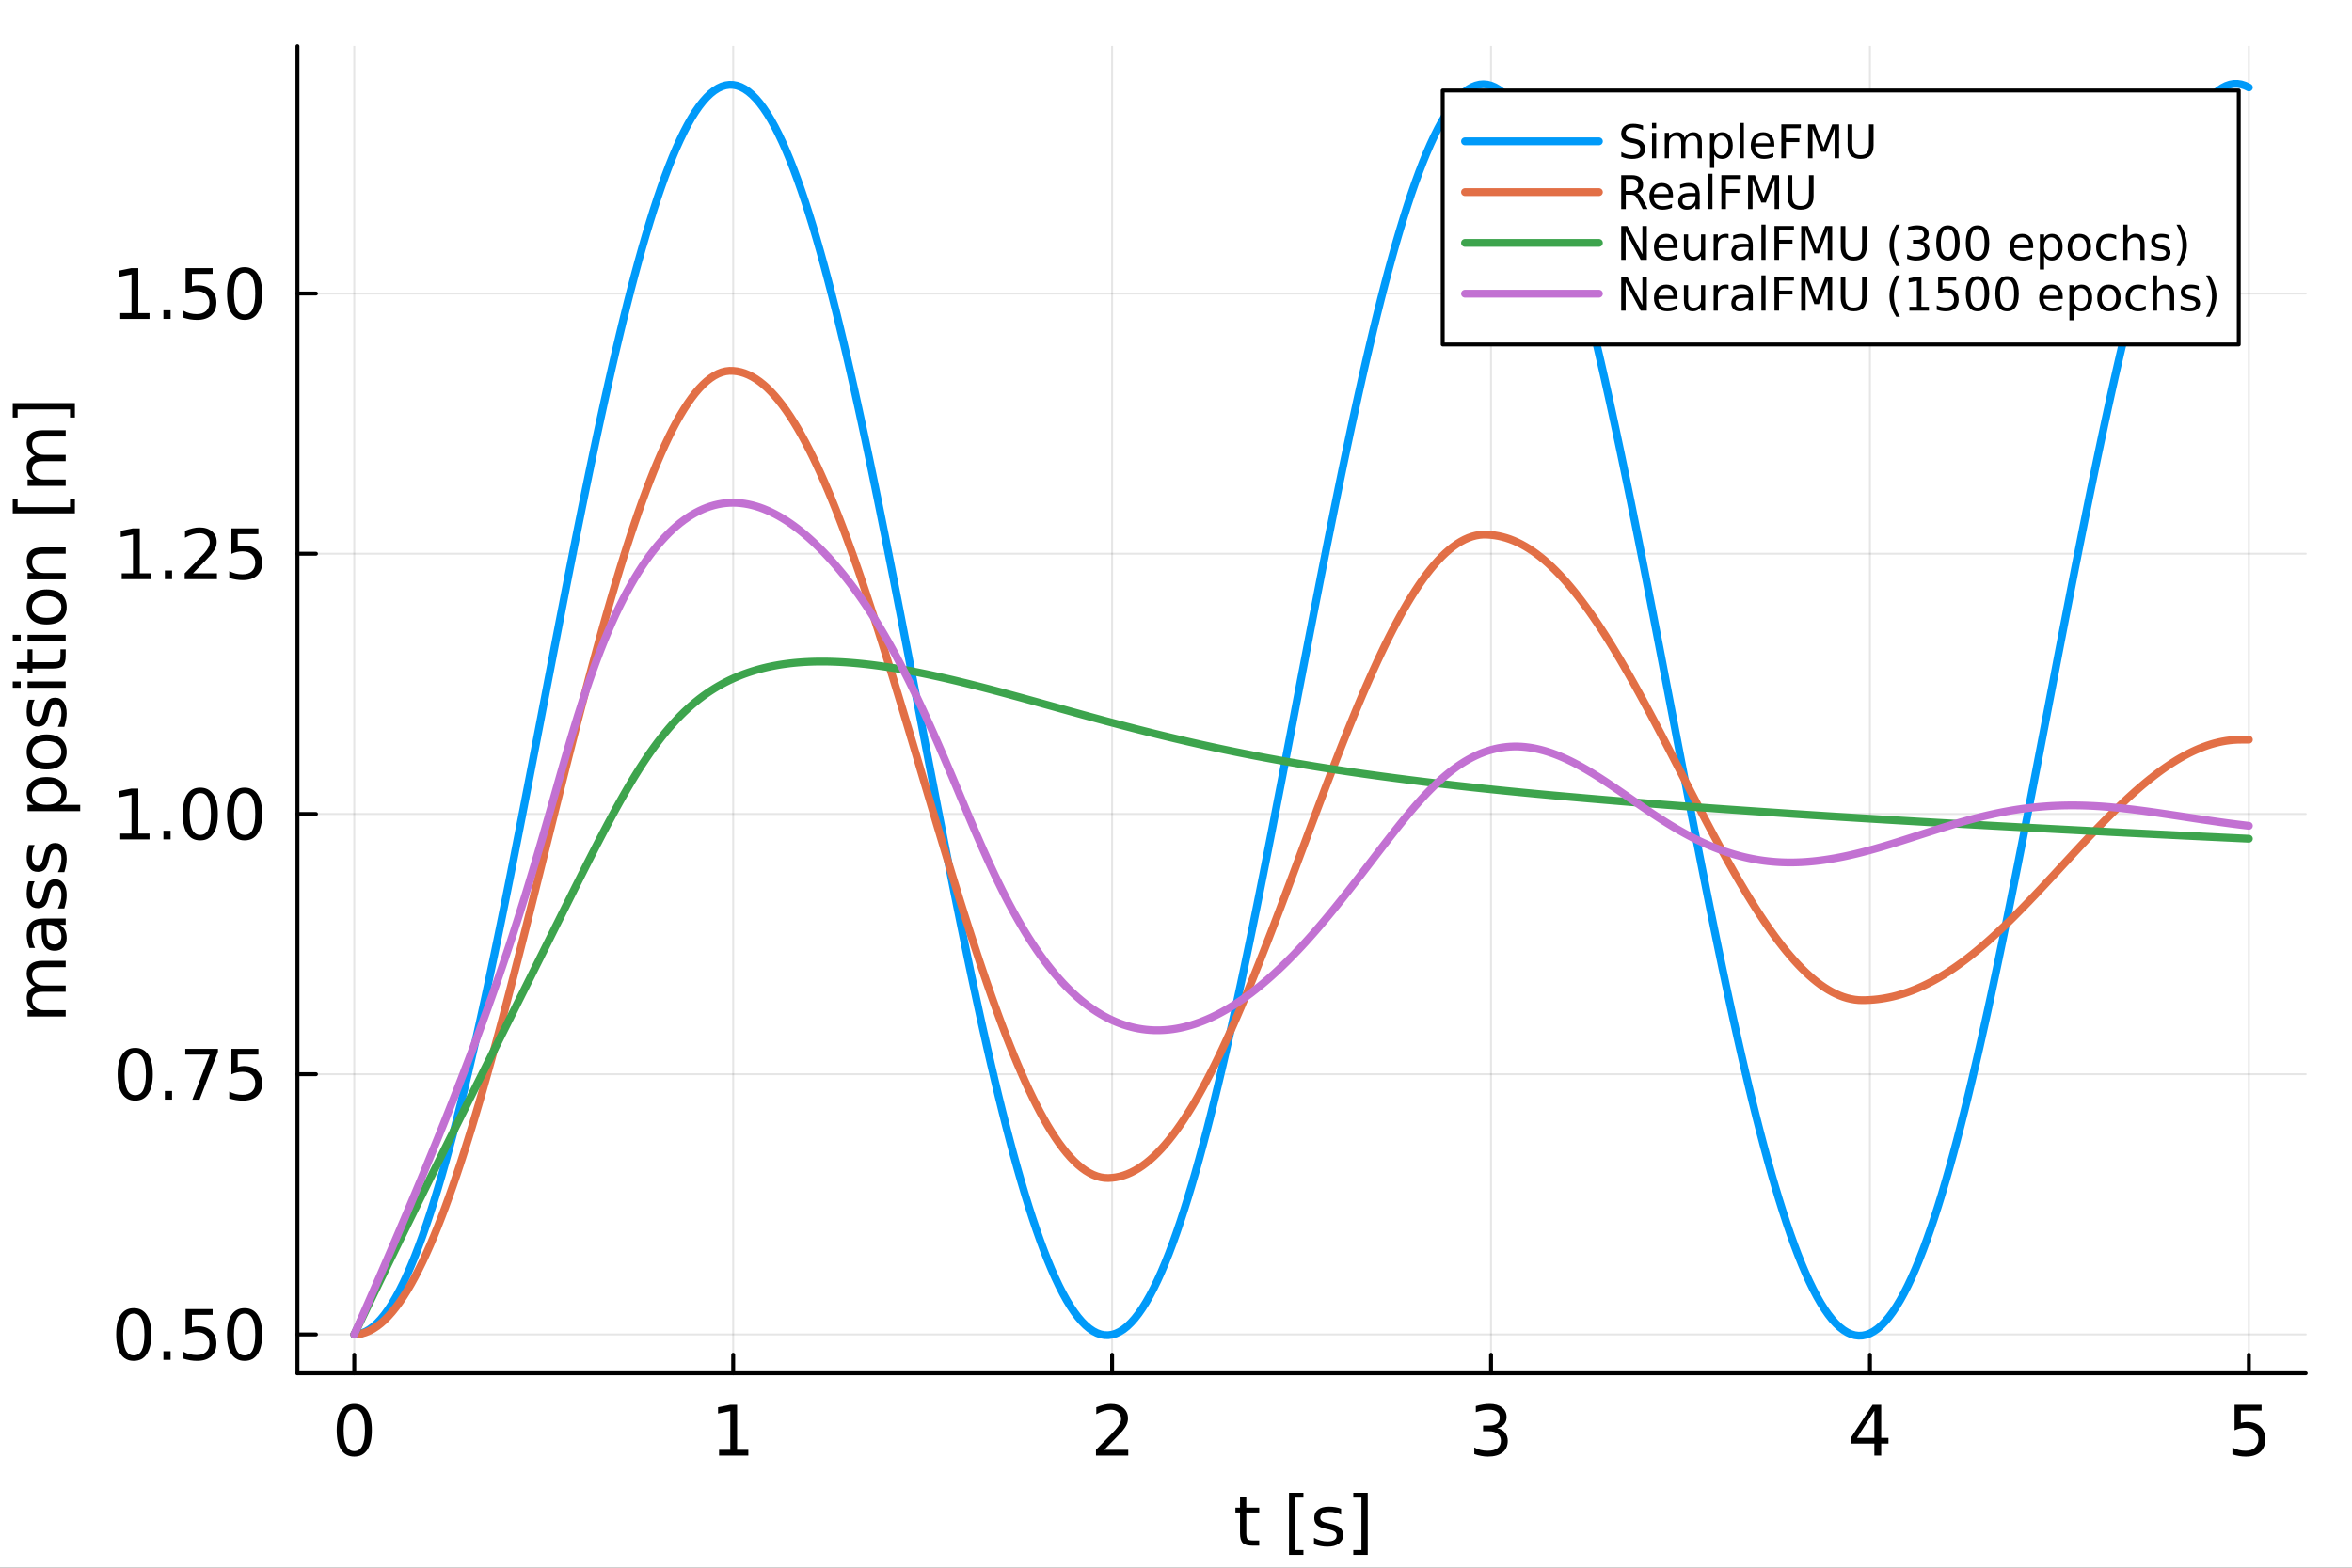 <?xml version="1.0" encoding="utf-8"?>
<svg xmlns="http://www.w3.org/2000/svg" xmlns:xlink="http://www.w3.org/1999/xlink" width="600" height="400" viewBox="0 0 2400 1600">
<rect x="0" y="0" width="2400" height="1600" fill="#333333" stroke="none"/>
<defs>
  <clipPath id="clip820">
    <rect x="0" y="0" width="2400" height="1600"/>
  </clipPath>
</defs>
<path clip-path="url(#clip820)" d="M0 1600 L2400 1600 L2400 0 L0 0  Z" fill="#ffffff" fill-rule="evenodd" fill-opacity="1"/>
<defs>
  <clipPath id="clip821">
    <rect x="480" y="0" width="1681" height="1600"/>
  </clipPath>
</defs>
<path clip-path="url(#clip820)" d="M303.503 1401.58 L2352.76 1401.58 L2352.76 47.244 L303.503 47.244  Z" fill="#ffffff" fill-rule="evenodd" fill-opacity="1"/>
<defs>
  <clipPath id="clip822">
    <rect x="303" y="47" width="2050" height="1355"/>
  </clipPath>
</defs>
<polyline clip-path="url(#clip822)" style="stroke:#000000; stroke-linecap:round; stroke-linejoin:round; stroke-width:2; stroke-opacity:0.1; fill:none" points="361.501,1401.58 361.501,47.244 "/>
<polyline clip-path="url(#clip822)" style="stroke:#000000; stroke-linecap:round; stroke-linejoin:round; stroke-width:2; stroke-opacity:0.1; fill:none" points="748.152,1401.58 748.152,47.244 "/>
<polyline clip-path="url(#clip822)" style="stroke:#000000; stroke-linecap:round; stroke-linejoin:round; stroke-width:2; stroke-opacity:0.1; fill:none" points="1134.8,1401.58 1134.8,47.244 "/>
<polyline clip-path="url(#clip822)" style="stroke:#000000; stroke-linecap:round; stroke-linejoin:round; stroke-width:2; stroke-opacity:0.1; fill:none" points="1521.46,1401.58 1521.46,47.244 "/>
<polyline clip-path="url(#clip822)" style="stroke:#000000; stroke-linecap:round; stroke-linejoin:round; stroke-width:2; stroke-opacity:0.1; fill:none" points="1908.11,1401.58 1908.11,47.244 "/>
<polyline clip-path="url(#clip822)" style="stroke:#000000; stroke-linecap:round; stroke-linejoin:round; stroke-width:2; stroke-opacity:0.1; fill:none" points="2294.76,1401.58 2294.76,47.244 "/>
<polyline clip-path="url(#clip820)" style="stroke:#000000; stroke-linecap:round; stroke-linejoin:round; stroke-width:4; stroke-opacity:1; fill:none" points="303.503,1401.58 2352.76,1401.58 "/>
<polyline clip-path="url(#clip820)" style="stroke:#000000; stroke-linecap:round; stroke-linejoin:round; stroke-width:4; stroke-opacity:1; fill:none" points="361.501,1401.58 361.501,1382.68 "/>
<polyline clip-path="url(#clip820)" style="stroke:#000000; stroke-linecap:round; stroke-linejoin:round; stroke-width:4; stroke-opacity:1; fill:none" points="748.152,1401.58 748.152,1382.68 "/>
<polyline clip-path="url(#clip820)" style="stroke:#000000; stroke-linecap:round; stroke-linejoin:round; stroke-width:4; stroke-opacity:1; fill:none" points="1134.8,1401.58 1134.8,1382.68 "/>
<polyline clip-path="url(#clip820)" style="stroke:#000000; stroke-linecap:round; stroke-linejoin:round; stroke-width:4; stroke-opacity:1; fill:none" points="1521.46,1401.58 1521.46,1382.68 "/>
<polyline clip-path="url(#clip820)" style="stroke:#000000; stroke-linecap:round; stroke-linejoin:round; stroke-width:4; stroke-opacity:1; fill:none" points="1908.11,1401.58 1908.11,1382.68 "/>
<polyline clip-path="url(#clip820)" style="stroke:#000000; stroke-linecap:round; stroke-linejoin:round; stroke-width:4; stroke-opacity:1; fill:none" points="2294.76,1401.58 2294.76,1382.68 "/>
<path clip-path="url(#clip820)" d="M361.501 1438.36 Q356.084 1438.36 353.341 1443.71 Q350.633 1449.02 350.633 1459.71 Q350.633 1470.37 353.341 1475.72 Q356.084 1481.03 361.501 1481.03 Q366.952 1481.03 369.66 1475.72 Q372.403 1470.37 372.403 1459.71 Q372.403 1449.02 369.66 1443.71 Q366.952 1438.36 361.501 1438.36 M361.501 1432.8 Q370.216 1432.8 374.799 1439.71 Q379.417 1446.59 379.417 1459.71 Q379.417 1472.8 374.799 1479.71 Q370.216 1486.59 361.501 1486.59 Q352.785 1486.59 348.167 1479.71 Q343.584 1472.8 343.584 1459.71 Q343.584 1446.59 348.167 1439.71 Q352.785 1432.8 361.501 1432.8 Z" fill="#000000" fill-rule="nonzero" fill-opacity="1" /><path clip-path="url(#clip820)" d="M733.725 1479.68 L745.183 1479.68 L745.183 1440.13 L732.718 1442.63 L732.718 1436.24 L745.114 1433.74 L752.128 1433.74 L752.128 1479.68 L763.586 1479.68 L763.586 1485.58 L733.725 1485.58 L733.725 1479.68 Z" fill="#000000" fill-rule="nonzero" fill-opacity="1" /><path clip-path="url(#clip820)" d="M1126.78 1479.68 L1151.26 1479.68 L1151.26 1485.58 L1118.35 1485.58 L1118.35 1479.68 Q1122.34 1475.55 1129.21 1468.6 Q1136.12 1461.62 1137.89 1459.61 Q1141.26 1455.82 1142.58 1453.22 Q1143.94 1450.58 1143.94 1448.05 Q1143.94 1443.91 1141.02 1441.31 Q1138.14 1438.71 1133.48 1438.71 Q1130.19 1438.71 1126.51 1439.85 Q1122.86 1441 1118.69 1443.32 L1118.69 1436.24 Q1122.93 1434.54 1126.61 1433.67 Q1130.29 1432.8 1133.35 1432.8 Q1141.4 1432.8 1146.19 1436.83 Q1150.98 1440.86 1150.98 1447.59 Q1150.98 1450.79 1149.77 1453.67 Q1148.59 1456.52 1145.43 1460.41 Q1144.56 1461.41 1139.91 1466.24 Q1135.26 1471.03 1126.78 1479.68 Z" fill="#000000" fill-rule="nonzero" fill-opacity="1" /><path clip-path="url(#clip820)" d="M1527.83 1457.63 Q1532.86 1458.7 1535.67 1462.11 Q1538.52 1465.51 1538.52 1470.51 Q1538.52 1478.18 1533.24 1482.39 Q1527.97 1486.59 1518.24 1486.59 Q1514.98 1486.59 1511.51 1485.93 Q1508.07 1485.3 1504.39 1484.02 L1504.39 1477.25 Q1507.31 1478.95 1510.78 1479.82 Q1514.25 1480.68 1518.04 1480.68 Q1524.63 1480.68 1528.07 1478.08 Q1531.54 1475.48 1531.54 1470.51 Q1531.54 1465.93 1528.31 1463.36 Q1525.12 1460.75 1519.39 1460.75 L1513.35 1460.75 L1513.35 1454.99 L1519.67 1454.99 Q1524.84 1454.99 1527.58 1452.94 Q1530.33 1450.86 1530.33 1446.97 Q1530.33 1442.98 1527.48 1440.86 Q1524.67 1438.71 1519.39 1438.71 Q1516.51 1438.71 1513.21 1439.33 Q1509.91 1439.96 1505.95 1441.27 L1505.95 1435.02 Q1509.94 1433.91 1513.42 1433.36 Q1516.92 1432.8 1520.01 1432.8 Q1528 1432.8 1532.65 1436.45 Q1537.31 1440.06 1537.31 1446.24 Q1537.31 1450.55 1534.84 1453.53 Q1532.38 1456.48 1527.83 1457.63 Z" fill="#000000" fill-rule="nonzero" fill-opacity="1" /><path clip-path="url(#clip820)" d="M1912.62 1439.85 L1894.91 1467.52 L1912.62 1467.52 L1912.62 1439.85 M1910.78 1433.74 L1919.6 1433.74 L1919.6 1467.52 L1927 1467.52 L1927 1473.36 L1919.6 1473.36 L1919.6 1485.58 L1912.62 1485.58 L1912.62 1473.36 L1889.22 1473.36 L1889.22 1466.59 L1910.78 1433.74 Z" fill="#000000" fill-rule="nonzero" fill-opacity="1" /><path clip-path="url(#clip820)" d="M2280.17 1433.74 L2307.71 1433.74 L2307.71 1439.64 L2286.6 1439.64 L2286.6 1452.35 Q2288.13 1451.83 2289.65 1451.59 Q2291.18 1451.31 2292.71 1451.31 Q2301.39 1451.31 2306.46 1456.07 Q2311.53 1460.82 2311.53 1468.95 Q2311.53 1477.32 2306.32 1481.97 Q2301.11 1486.59 2291.63 1486.59 Q2288.37 1486.59 2284.97 1486.03 Q2281.6 1485.48 2277.99 1484.36 L2277.99 1477.32 Q2281.11 1479.02 2284.45 1479.85 Q2287.78 1480.68 2291.49 1480.68 Q2297.5 1480.68 2301.01 1477.52 Q2304.52 1474.36 2304.52 1468.95 Q2304.52 1463.53 2301.01 1460.37 Q2297.5 1457.21 2291.49 1457.21 Q2288.68 1457.21 2285.87 1457.84 Q2283.09 1458.46 2280.17 1459.78 L2280.17 1433.74 Z" fill="#000000" fill-rule="nonzero" fill-opacity="1" /><path clip-path="url(#clip820)" d="M1271.74 1527.62 L1271.74 1538.66 L1284.9 1538.66 L1284.9 1543.62 L1271.74 1543.62 L1271.74 1564.74 Q1271.74 1569.49 1273.03 1570.85 Q1274.35 1572.2 1278.34 1572.2 L1284.9 1572.2 L1284.9 1577.55 L1278.34 1577.55 Q1270.94 1577.55 1268.13 1574.8 Q1265.32 1572.03 1265.32 1564.74 L1265.32 1543.62 L1260.63 1543.62 L1260.63 1538.66 L1265.32 1538.66 L1265.32 1527.62 L1271.74 1527.62 Z" fill="#000000" fill-rule="nonzero" fill-opacity="1" /><path clip-path="url(#clip820)" d="M1315.32 1523.52 L1330.04 1523.52 L1330.04 1528.49 L1321.71 1528.49 L1321.71 1581.96 L1330.04 1581.96 L1330.04 1586.92 L1315.32 1586.92 L1315.32 1523.52 Z" fill="#000000" fill-rule="nonzero" fill-opacity="1" /><path clip-path="url(#clip820)" d="M1368.44 1539.8 L1368.44 1545.85 Q1365.73 1544.46 1362.82 1543.76 Q1359.9 1543.07 1356.78 1543.07 Q1352.02 1543.07 1349.62 1544.53 Q1347.26 1545.99 1347.26 1548.9 Q1347.26 1551.12 1348.96 1552.41 Q1350.66 1553.66 1355.8 1554.8 L1357.99 1555.29 Q1364.8 1556.75 1367.64 1559.42 Q1370.53 1562.06 1370.53 1566.82 Q1370.53 1572.24 1366.22 1575.4 Q1361.95 1578.55 1354.45 1578.55 Q1351.32 1578.55 1347.92 1577.93 Q1344.55 1577.34 1340.8 1576.12 L1340.8 1569.53 Q1344.34 1571.37 1347.78 1572.3 Q1351.22 1573.21 1354.59 1573.21 Q1359.1 1573.21 1361.53 1571.68 Q1363.96 1570.12 1363.96 1567.3 Q1363.96 1564.7 1362.19 1563.31 Q1360.46 1561.92 1354.52 1560.64 L1352.3 1560.12 Q1346.36 1558.87 1343.72 1556.3 Q1341.08 1553.69 1341.08 1549.18 Q1341.08 1543.69 1344.97 1540.71 Q1348.86 1537.72 1356.01 1537.72 Q1359.55 1537.72 1362.68 1538.24 Q1365.8 1538.76 1368.44 1539.8 Z" fill="#000000" fill-rule="nonzero" fill-opacity="1" /><path clip-path="url(#clip820)" d="M1395.63 1523.52 L1395.63 1586.92 L1380.91 1586.92 L1380.91 1581.96 L1389.21 1581.96 L1389.21 1528.49 L1380.91 1528.49 L1380.91 1523.52 L1395.63 1523.52 Z" fill="#000000" fill-rule="nonzero" fill-opacity="1" /><polyline clip-path="url(#clip822)" style="stroke:#000000; stroke-linecap:round; stroke-linejoin:round; stroke-width:2; stroke-opacity:0.1; fill:none" points="303.503,1361.96 2352.76,1361.96 "/>
<polyline clip-path="url(#clip822)" style="stroke:#000000; stroke-linecap:round; stroke-linejoin:round; stroke-width:2; stroke-opacity:0.1; fill:none" points="303.503,1096.36 2352.76,1096.36 "/>
<polyline clip-path="url(#clip822)" style="stroke:#000000; stroke-linecap:round; stroke-linejoin:round; stroke-width:2; stroke-opacity:0.1; fill:none" points="303.503,830.761 2352.76,830.761 "/>
<polyline clip-path="url(#clip822)" style="stroke:#000000; stroke-linecap:round; stroke-linejoin:round; stroke-width:2; stroke-opacity:0.1; fill:none" points="303.503,565.16 2352.76,565.16 "/>
<polyline clip-path="url(#clip822)" style="stroke:#000000; stroke-linecap:round; stroke-linejoin:round; stroke-width:2; stroke-opacity:0.1; fill:none" points="303.503,299.559 2352.76,299.559 "/>
<polyline clip-path="url(#clip820)" style="stroke:#000000; stroke-linecap:round; stroke-linejoin:round; stroke-width:4; stroke-opacity:1; fill:none" points="303.503,1401.58 303.503,47.244 "/>
<polyline clip-path="url(#clip820)" style="stroke:#000000; stroke-linecap:round; stroke-linejoin:round; stroke-width:4; stroke-opacity:1; fill:none" points="303.503,1361.96 322.401,1361.96 "/>
<polyline clip-path="url(#clip820)" style="stroke:#000000; stroke-linecap:round; stroke-linejoin:round; stroke-width:4; stroke-opacity:1; fill:none" points="303.503,1096.36 322.401,1096.36 "/>
<polyline clip-path="url(#clip820)" style="stroke:#000000; stroke-linecap:round; stroke-linejoin:round; stroke-width:4; stroke-opacity:1; fill:none" points="303.503,830.761 322.401,830.761 "/>
<polyline clip-path="url(#clip820)" style="stroke:#000000; stroke-linecap:round; stroke-linejoin:round; stroke-width:4; stroke-opacity:1; fill:none" points="303.503,565.16 322.401,565.16 "/>
<polyline clip-path="url(#clip820)" style="stroke:#000000; stroke-linecap:round; stroke-linejoin:round; stroke-width:4; stroke-opacity:1; fill:none" points="303.503,299.559 322.401,299.559 "/>
<path clip-path="url(#clip820)" d="M136.497 1340.66 Q131.08 1340.66 128.337 1346.01 Q125.629 1351.32 125.629 1362.01 Q125.629 1372.67 128.337 1378.02 Q131.08 1383.33 136.497 1383.33 Q141.948 1383.33 144.656 1378.02 Q147.399 1372.67 147.399 1362.01 Q147.399 1351.32 144.656 1346.01 Q141.948 1340.66 136.497 1340.66 M136.497 1335.11 Q145.212 1335.11 149.795 1342.01 Q154.413 1348.89 154.413 1362.01 Q154.413 1375.1 149.795 1382.01 Q145.212 1388.89 136.497 1388.89 Q127.781 1388.89 123.163 1382.01 Q118.58 1375.1 118.58 1362.01 Q118.58 1348.89 123.163 1342.01 Q127.781 1335.11 136.497 1335.11 Z" fill="#000000" fill-rule="nonzero" fill-opacity="1" /><path clip-path="url(#clip820)" d="M166.74 1379.06 L174.066 1379.06 L174.066 1387.88 L166.74 1387.88 L166.74 1379.06 Z" fill="#000000" fill-rule="nonzero" fill-opacity="1" /><path clip-path="url(#clip820)" d="M189.413 1336.04 L216.948 1336.04 L216.948 1341.95 L195.837 1341.95 L195.837 1354.65 Q197.364 1354.13 198.892 1353.89 Q200.42 1353.61 201.948 1353.61 Q210.628 1353.61 215.698 1358.37 Q220.767 1363.13 220.767 1371.25 Q220.767 1379.62 215.559 1384.27 Q210.35 1388.89 200.871 1388.89 Q197.608 1388.89 194.205 1388.33 Q190.837 1387.78 187.226 1386.67 L187.226 1379.62 Q190.351 1381.32 193.684 1382.15 Q197.017 1382.99 200.732 1382.99 Q206.739 1382.99 210.246 1379.83 Q213.753 1376.67 213.753 1371.25 Q213.753 1365.83 210.246 1362.67 Q206.739 1359.51 200.732 1359.51 Q197.92 1359.51 195.108 1360.14 Q192.33 1360.76 189.413 1362.08 L189.413 1336.04 Z" fill="#000000" fill-rule="nonzero" fill-opacity="1" /><path clip-path="url(#clip820)" d="M249.586 1340.66 Q244.17 1340.66 241.427 1346.01 Q238.718 1351.32 238.718 1362.01 Q238.718 1372.67 241.427 1378.02 Q244.17 1383.33 249.586 1383.33 Q255.038 1383.33 257.746 1378.02 Q260.489 1372.67 260.489 1362.01 Q260.489 1351.32 257.746 1346.01 Q255.038 1340.66 249.586 1340.66 M249.586 1335.11 Q258.302 1335.11 262.885 1342.01 Q267.503 1348.89 267.503 1362.01 Q267.503 1375.1 262.885 1382.01 Q258.302 1388.89 249.586 1388.89 Q240.871 1388.89 236.253 1382.01 Q231.67 1375.1 231.67 1362.01 Q231.67 1348.89 236.253 1342.01 Q240.871 1335.11 249.586 1335.11 Z" fill="#000000" fill-rule="nonzero" fill-opacity="1" /><path clip-path="url(#clip820)" d="M137.99 1075.06 Q132.573 1075.06 129.83 1080.41 Q127.122 1085.72 127.122 1096.41 Q127.122 1107.07 129.83 1112.42 Q132.573 1117.73 137.99 1117.73 Q143.441 1117.73 146.149 1112.42 Q148.892 1107.07 148.892 1096.41 Q148.892 1085.72 146.149 1080.41 Q143.441 1075.06 137.99 1075.06 M137.99 1069.5 Q146.705 1069.5 151.288 1076.41 Q155.906 1083.29 155.906 1096.41 Q155.906 1109.5 151.288 1116.41 Q146.705 1123.29 137.99 1123.29 Q129.275 1123.29 124.657 1116.41 Q120.073 1109.5 120.073 1096.41 Q120.073 1083.29 124.657 1076.41 Q129.275 1069.5 137.99 1069.5 Z" fill="#000000" fill-rule="nonzero" fill-opacity="1" /><path clip-path="url(#clip820)" d="M168.233 1113.46 L175.559 1113.46 L175.559 1122.28 L168.233 1122.28 L168.233 1113.46 Z" fill="#000000" fill-rule="nonzero" fill-opacity="1" /><path clip-path="url(#clip820)" d="M189.066 1070.44 L222.399 1070.44 L222.399 1073.43 L203.58 1122.28 L196.253 1122.28 L213.962 1076.34 L189.066 1076.34 L189.066 1070.44 Z" fill="#000000" fill-rule="nonzero" fill-opacity="1" /><path clip-path="url(#clip820)" d="M236.149 1070.44 L263.684 1070.44 L263.684 1076.34 L242.573 1076.34 L242.573 1089.05 Q244.1 1088.53 245.628 1088.29 Q247.156 1088.01 248.684 1088.01 Q257.364 1088.01 262.434 1092.77 Q267.503 1097.52 267.503 1105.65 Q267.503 1114.02 262.295 1118.67 Q257.086 1123.29 247.607 1123.29 Q244.343 1123.29 240.941 1122.73 Q237.573 1122.18 233.961 1121.07 L233.961 1114.02 Q237.086 1115.72 240.42 1116.55 Q243.753 1117.39 247.468 1117.39 Q253.475 1117.39 256.982 1114.23 Q260.489 1111.07 260.489 1105.65 Q260.489 1100.23 256.982 1097.07 Q253.475 1093.91 247.468 1093.91 Q244.656 1093.91 241.843 1094.54 Q239.066 1095.16 236.149 1096.48 L236.149 1070.44 Z" fill="#000000" fill-rule="nonzero" fill-opacity="1" /><path clip-path="url(#clip820)" d="M122.712 850.778 L134.17 850.778 L134.17 811.23 L121.705 813.73 L121.705 807.341 L134.101 804.841 L141.115 804.841 L141.115 850.778 L152.573 850.778 L152.573 856.681 L122.712 856.681 L122.712 850.778 Z" fill="#000000" fill-rule="nonzero" fill-opacity="1" /><path clip-path="url(#clip820)" d="M166.74 847.861 L174.066 847.861 L174.066 856.681 L166.74 856.681 L166.74 847.861 Z" fill="#000000" fill-rule="nonzero" fill-opacity="1" /><path clip-path="url(#clip820)" d="M204.344 809.459 Q198.927 809.459 196.184 814.806 Q193.476 820.118 193.476 830.813 Q193.476 841.472 196.184 846.82 Q198.927 852.132 204.344 852.132 Q209.795 852.132 212.503 846.82 Q215.246 841.472 215.246 830.813 Q215.246 820.118 212.503 814.806 Q209.795 809.459 204.344 809.459 M204.344 803.903 Q213.059 803.903 217.642 810.813 Q222.26 817.688 222.26 830.813 Q222.26 843.903 217.642 850.813 Q213.059 857.688 204.344 857.688 Q195.628 857.688 191.01 850.813 Q186.427 843.903 186.427 830.813 Q186.427 817.688 191.01 810.813 Q195.628 803.903 204.344 803.903 Z" fill="#000000" fill-rule="nonzero" fill-opacity="1" /><path clip-path="url(#clip820)" d="M249.586 809.459 Q244.17 809.459 241.427 814.806 Q238.718 820.118 238.718 830.813 Q238.718 841.472 241.427 846.82 Q244.17 852.132 249.586 852.132 Q255.038 852.132 257.746 846.82 Q260.489 841.472 260.489 830.813 Q260.489 820.118 257.746 814.806 Q255.038 809.459 249.586 809.459 M249.586 803.903 Q258.302 803.903 262.885 810.813 Q267.503 817.688 267.503 830.813 Q267.503 843.903 262.885 850.813 Q258.302 857.688 249.586 857.688 Q240.871 857.688 236.253 850.813 Q231.67 843.903 231.67 830.813 Q231.67 817.688 236.253 810.813 Q240.871 803.903 249.586 803.903 Z" fill="#000000" fill-rule="nonzero" fill-opacity="1" /><path clip-path="url(#clip820)" d="M124.205 585.177 L135.663 585.177 L135.663 545.629 L123.198 548.129 L123.198 541.74 L135.594 539.24 L142.608 539.24 L142.608 585.177 L154.066 585.177 L154.066 591.08 L124.205 591.08 L124.205 585.177 Z" fill="#000000" fill-rule="nonzero" fill-opacity="1" /><path clip-path="url(#clip820)" d="M168.233 582.26 L175.559 582.26 L175.559 591.08 L168.233 591.08 L168.233 582.26 Z" fill="#000000" fill-rule="nonzero" fill-opacity="1" /><path clip-path="url(#clip820)" d="M196.878 585.177 L221.357 585.177 L221.357 591.08 L188.441 591.08 L188.441 585.177 Q192.434 581.045 199.309 574.101 Q206.219 567.122 207.989 565.108 Q211.357 561.323 212.677 558.719 Q214.031 556.08 214.031 553.545 Q214.031 549.413 211.114 546.809 Q208.232 544.205 203.58 544.205 Q200.281 544.205 196.601 545.351 Q192.955 546.497 188.788 548.823 L188.788 541.74 Q193.024 540.038 196.705 539.17 Q200.385 538.302 203.441 538.302 Q211.496 538.302 216.288 542.33 Q221.08 546.358 221.08 553.094 Q221.08 556.288 219.864 559.17 Q218.684 562.017 215.524 565.906 Q214.656 566.913 210.003 571.74 Q205.351 576.531 196.878 585.177 Z" fill="#000000" fill-rule="nonzero" fill-opacity="1" /><path clip-path="url(#clip820)" d="M236.149 539.24 L263.684 539.24 L263.684 545.143 L242.573 545.143 L242.573 557.851 Q244.1 557.33 245.628 557.087 Q247.156 556.809 248.684 556.809 Q257.364 556.809 262.434 561.566 Q267.503 566.323 267.503 574.448 Q267.503 582.816 262.295 587.469 Q257.086 592.087 247.607 592.087 Q244.343 592.087 240.941 591.531 Q237.573 590.976 233.961 589.865 L233.961 582.816 Q237.086 584.517 240.42 585.351 Q243.753 586.184 247.468 586.184 Q253.475 586.184 256.982 583.024 Q260.489 579.865 260.489 574.448 Q260.489 569.031 256.982 565.872 Q253.475 562.712 247.468 562.712 Q244.656 562.712 241.843 563.337 Q239.066 563.962 236.149 565.281 L236.149 539.24 Z" fill="#000000" fill-rule="nonzero" fill-opacity="1" /><path clip-path="url(#clip820)" d="M122.712 319.576 L134.17 319.576 L134.17 280.028 L121.705 282.528 L121.705 276.139 L134.101 273.639 L141.115 273.639 L141.115 319.576 L152.573 319.576 L152.573 325.479 L122.712 325.479 L122.712 319.576 Z" fill="#000000" fill-rule="nonzero" fill-opacity="1" /><path clip-path="url(#clip820)" d="M166.74 316.659 L174.066 316.659 L174.066 325.479 L166.74 325.479 L166.74 316.659 Z" fill="#000000" fill-rule="nonzero" fill-opacity="1" /><path clip-path="url(#clip820)" d="M189.413 273.639 L216.948 273.639 L216.948 279.542 L195.837 279.542 L195.837 292.25 Q197.364 291.729 198.892 291.486 Q200.42 291.208 201.948 291.208 Q210.628 291.208 215.698 295.965 Q220.767 300.722 220.767 308.847 Q220.767 317.215 215.559 321.868 Q210.35 326.486 200.871 326.486 Q197.608 326.486 194.205 325.93 Q190.837 325.375 187.226 324.264 L187.226 317.215 Q190.351 318.916 193.684 319.75 Q197.017 320.583 200.732 320.583 Q206.739 320.583 210.246 317.423 Q213.753 314.264 213.753 308.847 Q213.753 303.43 210.246 300.271 Q206.739 297.111 200.732 297.111 Q197.92 297.111 195.108 297.736 Q192.33 298.361 189.413 299.68 L189.413 273.639 Z" fill="#000000" fill-rule="nonzero" fill-opacity="1" /><path clip-path="url(#clip820)" d="M249.586 278.257 Q244.17 278.257 241.427 283.604 Q238.718 288.917 238.718 299.611 Q238.718 310.271 241.427 315.618 Q244.17 320.93 249.586 320.93 Q255.038 320.93 257.746 315.618 Q260.489 310.271 260.489 299.611 Q260.489 288.917 257.746 283.604 Q255.038 278.257 249.586 278.257 M249.586 272.701 Q258.302 272.701 262.885 279.611 Q267.503 286.486 267.503 299.611 Q267.503 312.701 262.885 319.611 Q258.302 326.486 249.586 326.486 Q240.871 326.486 236.253 319.611 Q231.67 312.701 231.67 299.611 Q231.67 286.486 236.253 279.611 Q240.871 272.701 249.586 272.701 Z" fill="#000000" fill-rule="nonzero" fill-opacity="1" /><path clip-path="url(#clip820)" d="M35.605 1006.89 Q31.299 1004.5 29.251 1001.16 Q27.202 997.831 27.202 993.317 Q27.202 987.24 31.473 983.942 Q35.709 980.643 43.556 980.643 L67.028 980.643 L67.028 987.067 L43.764 987.067 Q38.174 987.067 35.466 989.046 Q32.758 991.025 32.758 995.088 Q32.758 1000.05 36.056 1002.93 Q39.355 1005.82 45.049 1005.82 L67.028 1005.82 L67.028 1012.24 L43.764 1012.24 Q38.139 1012.24 35.466 1014.22 Q32.758 1016.2 32.758 1020.33 Q32.758 1025.23 36.091 1028.11 Q39.389 1030.99 45.049 1030.99 L67.028 1030.99 L67.028 1037.41 L28.14 1037.41 L28.14 1030.99 L34.181 1030.99 Q30.605 1028.8 28.903 1025.75 Q27.202 1022.69 27.202 1018.49 Q27.202 1014.25 29.355 1011.3 Q31.508 1008.32 35.605 1006.89 Z" fill="#000000" fill-rule="nonzero" fill-opacity="1" /><path clip-path="url(#clip820)" d="M47.48 950.227 Q47.48 957.97 49.251 960.956 Q51.021 963.942 55.292 963.942 Q58.695 963.942 60.709 961.72 Q62.688 959.463 62.688 955.609 Q62.688 950.296 58.938 947.102 Q55.153 943.873 48.903 943.873 L47.48 943.873 L47.48 950.227 M44.841 937.484 L67.028 937.484 L67.028 943.873 L61.125 943.873 Q64.667 946.06 66.368 949.324 Q68.035 952.588 68.035 957.31 Q68.035 963.282 64.702 966.824 Q61.334 970.331 55.709 970.331 Q49.146 970.331 45.813 965.956 Q42.48 961.546 42.48 952.831 L42.48 943.873 L41.855 943.873 Q37.445 943.873 35.049 946.789 Q32.619 949.671 32.619 954.914 Q32.619 958.248 33.417 961.407 Q34.216 964.567 35.813 967.484 L29.91 967.484 Q28.556 963.977 27.896 960.678 Q27.202 957.379 27.202 954.254 Q27.202 945.817 31.577 941.65 Q35.952 937.484 44.841 937.484 Z" fill="#000000" fill-rule="nonzero" fill-opacity="1" /><path clip-path="url(#clip820)" d="M29.285 899.533 L35.327 899.533 Q33.938 902.241 33.244 905.158 Q32.549 908.074 32.549 911.199 Q32.549 915.956 34.008 918.352 Q35.466 920.713 38.383 920.713 Q40.605 920.713 41.889 919.012 Q43.139 917.31 44.285 912.171 L44.771 909.984 Q46.23 903.178 48.903 900.331 Q51.542 897.449 56.299 897.449 Q61.716 897.449 64.875 901.755 Q68.035 906.026 68.035 913.526 Q68.035 916.651 67.41 920.053 Q66.82 923.421 65.605 927.171 L59.007 927.171 Q60.848 923.63 61.785 920.192 Q62.688 916.755 62.688 913.387 Q62.688 908.873 61.16 906.442 Q59.598 904.012 56.785 904.012 Q54.181 904.012 52.792 905.783 Q51.403 907.519 50.118 913.456 L49.598 915.678 Q48.348 921.616 45.778 924.255 Q43.174 926.894 38.66 926.894 Q33.174 926.894 30.188 923.005 Q27.202 919.116 27.202 911.963 Q27.202 908.421 27.723 905.296 Q28.244 902.171 29.285 899.533 Z" fill="#000000" fill-rule="nonzero" fill-opacity="1" /><path clip-path="url(#clip820)" d="M29.285 862.484 L35.327 862.484 Q33.938 865.192 33.244 868.109 Q32.549 871.026 32.549 874.151 Q32.549 878.908 34.008 881.303 Q35.466 883.665 38.383 883.665 Q40.605 883.665 41.889 881.963 Q43.139 880.262 44.285 875.123 L44.771 872.935 Q46.23 866.13 48.903 863.283 Q51.542 860.401 56.299 860.401 Q61.716 860.401 64.875 864.706 Q68.035 868.977 68.035 876.477 Q68.035 879.602 67.41 883.005 Q66.82 886.373 65.605 890.123 L59.007 890.123 Q60.848 886.581 61.785 883.144 Q62.688 879.706 62.688 876.338 Q62.688 871.824 61.16 869.394 Q59.598 866.963 56.785 866.963 Q54.181 866.963 52.792 868.734 Q51.403 870.47 50.118 876.408 L49.598 878.63 Q48.348 884.567 45.778 887.206 Q43.174 889.845 38.66 889.845 Q33.174 889.845 30.188 885.956 Q27.202 882.067 27.202 874.915 Q27.202 871.373 27.723 868.248 Q28.244 865.123 29.285 862.484 Z" fill="#000000" fill-rule="nonzero" fill-opacity="1" /><path clip-path="url(#clip820)" d="M61.195 821.443 L81.82 821.443 L81.82 827.866 L28.14 827.866 L28.14 821.443 L34.042 821.443 Q30.57 819.429 28.903 816.373 Q27.202 813.283 27.202 809.012 Q27.202 801.929 32.827 797.519 Q38.452 793.075 47.618 793.075 Q56.785 793.075 62.41 797.519 Q68.035 801.929 68.035 809.012 Q68.035 813.283 66.368 816.373 Q64.667 819.429 61.195 821.443 M47.618 799.707 Q40.57 799.707 36.577 802.623 Q32.549 805.505 32.549 810.575 Q32.549 815.644 36.577 818.561 Q40.57 821.443 47.618 821.443 Q54.667 821.443 58.695 818.561 Q62.688 815.644 62.688 810.575 Q62.688 805.505 58.695 802.623 Q54.667 799.707 47.618 799.707 Z" fill="#000000" fill-rule="nonzero" fill-opacity="1" /><path clip-path="url(#clip820)" d="M32.619 767.415 Q32.619 772.554 36.646 775.54 Q40.639 778.526 47.618 778.526 Q54.598 778.526 58.625 775.575 Q62.618 772.589 62.618 767.415 Q62.618 762.311 58.591 759.325 Q54.563 756.339 47.618 756.339 Q40.709 756.339 36.681 759.325 Q32.619 762.311 32.619 767.415 M27.202 767.415 Q27.202 759.082 32.619 754.325 Q38.035 749.568 47.618 749.568 Q57.167 749.568 62.618 754.325 Q68.035 759.082 68.035 767.415 Q68.035 775.783 62.618 780.54 Q57.167 785.262 47.618 785.262 Q38.035 785.262 32.619 780.54 Q27.202 775.783 27.202 767.415 Z" fill="#000000" fill-rule="nonzero" fill-opacity="1" /><path clip-path="url(#clip820)" d="M29.285 714.186 L35.327 714.186 Q33.938 716.895 33.244 719.811 Q32.549 722.728 32.549 725.853 Q32.549 730.61 34.008 733.006 Q35.466 735.367 38.383 735.367 Q40.605 735.367 41.889 733.665 Q43.139 731.964 44.285 726.825 L44.771 724.638 Q46.23 717.832 48.903 714.985 Q51.542 712.103 56.299 712.103 Q61.716 712.103 64.875 716.409 Q68.035 720.679 68.035 728.179 Q68.035 731.304 67.41 734.707 Q66.82 738.075 65.605 741.825 L59.007 741.825 Q60.848 738.283 61.785 734.846 Q62.688 731.408 62.688 728.04 Q62.688 723.527 61.16 721.096 Q59.598 718.665 56.785 718.665 Q54.181 718.665 52.792 720.436 Q51.403 722.172 50.118 728.11 L49.598 730.332 Q48.348 736.27 45.778 738.908 Q43.174 741.547 38.66 741.547 Q33.174 741.547 30.188 737.658 Q27.202 733.77 27.202 726.617 Q27.202 723.075 27.723 719.95 Q28.244 716.825 29.285 714.186 Z" fill="#000000" fill-rule="nonzero" fill-opacity="1" /><path clip-path="url(#clip820)" d="M28.14 701.929 L28.14 695.541 L67.028 695.541 L67.028 701.929 L28.14 701.929 M13.001 701.929 L13.001 695.541 L21.091 695.541 L21.091 701.929 L13.001 701.929 Z" fill="#000000" fill-rule="nonzero" fill-opacity="1" /><path clip-path="url(#clip820)" d="M17.098 675.853 L28.14 675.853 L28.14 662.694 L33.105 662.694 L33.105 675.853 L54.216 675.853 Q58.973 675.853 60.327 674.568 Q61.681 673.249 61.681 669.256 L61.681 662.694 L67.028 662.694 L67.028 669.256 Q67.028 676.652 64.285 679.464 Q61.507 682.277 54.216 682.277 L33.105 682.277 L33.105 686.964 L28.14 686.964 L28.14 682.277 L17.098 682.277 L17.098 675.853 Z" fill="#000000" fill-rule="nonzero" fill-opacity="1" /><path clip-path="url(#clip820)" d="M28.14 654.291 L28.14 647.902 L67.028 647.902 L67.028 654.291 L28.14 654.291 M13.001 654.291 L13.001 647.902 L21.091 647.902 L21.091 654.291 L13.001 654.291 Z" fill="#000000" fill-rule="nonzero" fill-opacity="1" /><path clip-path="url(#clip820)" d="M32.619 619.465 Q32.619 624.603 36.646 627.59 Q40.639 630.576 47.618 630.576 Q54.598 630.576 58.625 627.624 Q62.618 624.638 62.618 619.465 Q62.618 614.36 58.591 611.374 Q54.563 608.388 47.618 608.388 Q40.709 608.388 36.681 611.374 Q32.619 614.36 32.619 619.465 M27.202 619.465 Q27.202 611.131 32.619 606.374 Q38.035 601.617 47.618 601.617 Q57.167 601.617 62.618 606.374 Q68.035 611.131 68.035 619.465 Q68.035 627.833 62.618 632.59 Q57.167 637.312 47.618 637.312 Q38.035 637.312 32.619 632.59 Q27.202 627.833 27.202 619.465 Z" fill="#000000" fill-rule="nonzero" fill-opacity="1" /><path clip-path="url(#clip820)" d="M43.556 558.701 L67.028 558.701 L67.028 565.09 L43.764 565.09 Q38.244 565.09 35.501 567.243 Q32.758 569.395 32.758 573.701 Q32.758 578.875 36.056 581.861 Q39.355 584.847 45.049 584.847 L67.028 584.847 L67.028 591.27 L28.14 591.27 L28.14 584.847 L34.181 584.847 Q30.674 582.555 28.938 579.465 Q27.202 576.34 27.202 572.277 Q27.202 565.576 31.369 562.139 Q35.501 558.701 43.556 558.701 Z" fill="#000000" fill-rule="nonzero" fill-opacity="1" /><path clip-path="url(#clip820)" d="M13.001 523.944 L13.001 509.222 L17.966 509.222 L17.966 517.555 L71.438 517.555 L71.438 509.222 L76.403 509.222 L76.403 523.944 L13.001 523.944 Z" fill="#000000" fill-rule="nonzero" fill-opacity="1" /><path clip-path="url(#clip820)" d="M35.605 465.333 Q31.299 462.938 29.251 459.604 Q27.202 456.271 27.202 451.757 Q27.202 445.681 31.473 442.382 Q35.709 439.084 43.556 439.084 L67.028 439.084 L67.028 445.507 L43.764 445.507 Q38.174 445.507 35.466 447.486 Q32.758 449.466 32.758 453.528 Q32.758 458.493 36.056 461.375 Q39.355 464.257 45.049 464.257 L67.028 464.257 L67.028 470.681 L43.764 470.681 Q38.139 470.681 35.466 472.66 Q32.758 474.639 32.758 478.771 Q32.758 483.667 36.091 486.549 Q39.389 489.431 45.049 489.431 L67.028 489.431 L67.028 495.854 L28.14 495.854 L28.14 489.431 L34.181 489.431 Q30.605 487.243 28.903 484.188 Q27.202 481.132 27.202 476.931 Q27.202 472.695 29.355 469.743 Q31.508 466.757 35.605 465.333 Z" fill="#000000" fill-rule="nonzero" fill-opacity="1" /><path clip-path="url(#clip820)" d="M13.001 411.41 L76.403 411.41 L76.403 426.132 L71.438 426.132 L71.438 417.834 L17.966 417.834 L17.966 426.132 L13.001 426.132 L13.001 411.41 Z" fill="#000000" fill-rule="nonzero" fill-opacity="1" /><polyline clip-path="url(#clip822)" style="stroke:#009af9; stroke-linecap:round; stroke-linejoin:round; stroke-width:8; stroke-opacity:1; fill:none" points="361.501,1361.96 365.367,1361.63 369.234,1360.67 373.1,1359.08 376.967,1356.85 380.833,1353.99 384.7,1350.51 388.566,1346.39 392.433,1341.66 396.299,1336.31 400.166,1330.34 404.032,1323.77 407.899,1316.6 411.765,1308.85 415.632,1300.5 419.498,1291.59 423.365,1282.1 427.231,1272.06 431.098,1261.48 434.964,1250.35 438.831,1238.7 442.698,1226.54 446.564,1213.87 450.431,1200.71 454.297,1187.08 458.164,1172.99 462.03,1158.44 465.897,1143.47 469.763,1128.08 473.63,1112.28 477.496,1096.1 481.363,1079.55 485.229,1062.63 489.096,1045.38 492.962,1027.81 496.829,1009.94 500.695,991.785 504.562,973.358 508.428,954.678 512.295,935.763 516.161,916.636 520.028,897.318 523.894,877.825 527.761,858.176 531.627,838.392 535.494,818.493 539.36,798.499 543.227,778.426 547.093,758.297 550.96,738.133 554.826,717.956 558.693,697.786 562.559,677.644 566.426,657.548 570.293,637.513 574.159,617.565 578.026,597.724 581.892,578.011 585.759,558.448 589.625,539.055 593.492,519.839 597.358,500.828 601.225,482.04 605.091,463.496 608.958,445.216 612.824,427.217 616.691,409.516 620.557,392.125 624.424,375.067 628.29,358.359 632.157,342.018 636.023,326.062 639.89,310.507 643.756,295.363 647.623,280.646 651.489,266.373 655.356,252.559 659.222,239.218 663.089,226.365 666.955,214.011 670.822,202.163 674.688,190.837 678.555,180.046 682.421,169.8 686.288,160.111 690.154,150.988 694.021,142.437 697.887,134.466 701.754,127.085 705.621,120.303 709.487,114.126 713.354,108.561 717.22,103.613 721.087,99.283 724.953,95.579 728.82,92.504 732.686,90.062 736.553,88.256 740.419,87.087 744.286,86.555 748.152,86.661 752.019,87.405 755.885,88.786 759.752,90.804 763.618,93.457 767.485,96.741 771.351,100.653 775.218,105.189 779.084,110.344 782.951,116.115 786.817,122.494 790.684,129.476 794.55,137.053 798.417,145.218 802.283,153.963 806.15,163.279 810.016,173.157 813.883,183.586 817.749,194.555 821.616,206.056 825.482,218.077 829.349,230.604 833.216,243.626 837.082,257.128 840.949,271.096 844.815,285.519 848.682,300.383 852.548,315.672 856.415,331.37 860.281,347.461 864.148,363.928 868.014,380.754 871.881,397.927 875.747,415.429 879.614,433.239 883.48,451.341 887.347,469.715 891.213,488.343 895.08,507.206 898.946,526.291 902.813,545.575 906.679,565.038 910.546,584.659 914.412,604.419 918.279,624.297 922.145,644.279 926.012,664.343 929.878,684.468 933.745,704.632 937.611,724.815 941.478,744.995 945.344,765.154 949.211,785.278 953.077,805.341 956.944,825.324 960.811,845.205 964.677,864.963 968.544,884.578 972.41,904.036 976.277,923.318 980.143,942.401 984.01,961.265 987.876,979.892 991.743,998.26 995.609,1016.35 999.476,1034.16 1003.34,1051.66 1007.21,1068.83 1011.08,1085.65 1014.94,1102.11 1018.81,1118.2 1022.67,1133.88 1026.54,1149.17 1030.41,1164.03 1034.27,1178.45 1038.14,1192.41 1042.01,1205.9 1045.87,1218.91 1049.74,1231.43 1053.61,1243.45 1057.47,1254.94 1061.34,1265.9 1065.21,1276.32 1069.07,1286.19 1072.94,1295.49 1076.81,1304.23 1080.67,1312.39 1084.54,1319.95 1088.41,1326.93 1092.27,1333.29 1096.14,1339.05 1100.01,1344.2 1103.87,1348.72 1107.74,1352.62 1111.6,1355.89 1115.47,1358.53 1119.34,1360.54 1123.2,1361.91 1127.07,1362.64 1130.94,1362.73 1134.8,1362.19 1138.67,1361 1142.54,1359.18 1146.4,1356.73 1150.27,1353.64 1154.14,1349.92 1158,1345.58 1161.87,1340.61 1165.74,1335.03 1169.6,1328.84 1173.47,1322.04 1177.34,1314.64 1181.2,1306.66 1185.07,1298.09 1188.93,1288.95 1192.8,1279.24 1196.67,1268.98 1200.53,1258.17 1204.4,1246.83 1208.27,1234.96 1212.13,1222.59 1216,1209.71 1219.87,1196.36 1223.73,1182.53 1227.6,1168.24 1231.47,1153.5 1235.33,1138.34 1239.2,1122.76 1243.07,1106.78 1246.93,1090.43 1250.8,1073.7 1254.67,1056.63 1258.53,1039.22 1262.4,1021.5 1266.27,1003.48 1270.13,985.181 1274,966.626 1277.86,947.823 1281.73,928.796 1285.6,909.565 1289.46,890.149 1293.33,870.568 1297.2,850.843 1301.06,830.992 1304.93,811.03 1308.8,790.98 1312.66,770.865 1316.53,750.704 1320.4,730.518 1324.26,710.33 1328.13,690.15 1332,670.004 1335.86,649.911 1339.73,629.894 1343.6,609.973 1347.46,590.169 1351.33,570.5 1355.2,550.979 1359.06,531.632 1362.93,512.478 1366.79,493.537 1370.66,474.829 1374.53,456.374 1378.39,438.183 1382.26,420.276 1386.13,402.673 1389.99,385.393 1393.86,368.453 1397.73,351.872 1401.59,335.665 1405.46,319.841 1409.33,304.422 1413.19,289.424 1417.06,274.862 1420.93,260.751 1424.79,247.106 1428.66,233.938 1432.53,221.256 1436.39,209.079 1440.26,197.417 1444.12,186.284 1447.99,175.691 1451.86,165.65 1455.72,156.162 1459.59,147.243 1463.46,138.902 1467.32,131.147 1471.19,123.987 1475.06,117.429 1478.92,111.479 1482.79,106.139 1486.66,101.418 1490.52,97.32 1494.39,93.851 1498.26,91.013 1502.12,88.811 1505.99,87.243 1509.86,86.312 1513.72,86.019 1517.59,86.366 1521.46,87.351 1525.32,88.975 1529.19,91.235 1533.05,94.127 1536.92,97.651 1540.79,101.802 1544.65,106.575 1548.52,111.968 1552.39,117.973 1556.25,124.585 1560.12,131.798 1563.99,139.604 1567.85,147.996 1571.72,156.964 1575.59,166.499 1579.45,176.593 1583.32,187.236 1587.19,198.417 1591.05,210.125 1594.92,222.347 1598.79,235.071 1602.65,248.284 1606.52,261.974 1610.39,276.129 1614.25,290.733 1618.12,305.77 1621.98,321.226 1625.85,337.084 1629.72,353.329 1633.58,369.949 1637.45,386.925 1641.32,404.238 1645.18,421.871 1649.05,439.805 1652.92,458.023 1656.78,476.509 1660.65,495.246 1664.52,514.213 1668.38,533.39 1672.25,552.757 1676.12,572.294 1679.98,591.982 1683.85,611.808 1687.72,631.747 1691.58,651.779 1695.45,671.883 1699.31,692.039 1703.18,712.224 1707.05,732.423 1710.91,752.619 1714.78,772.786 1718.65,792.905 1722.51,812.954 1726.38,832.913 1730.25,852.761 1734.11,872.486 1737.98,892.065 1741.85,911.476 1745.71,930.699 1749.58,949.714 1753.45,968.502 1757.31,987.045 1761.18,1005.33 1765.05,1023.34 1768.91,1041.04 1772.78,1058.43 1776.65,1075.48 1780.51,1092.18 1784.38,1108.52 1788.24,1124.47 1792.11,1140.02 1795.98,1155.16 1799.84,1169.86 1803.71,1184.12 1807.58,1197.92 1811.44,1211.24 1815.31,1224.08 1819.18,1236.42 1823.04,1248.25 1826.91,1259.55 1830.78,1270.32 1834.64,1280.54 1838.51,1290.21 1842.38,1299.31 1846.24,1307.83 1850.11,1315.77 1853.98,1323.12 1857.84,1329.87 1861.71,1336.01 1865.58,1341.55 1869.44,1346.46 1873.31,1350.76 1877.17,1354.42 1881.04,1357.46 1884.91,1359.86 1888.77,1361.63 1892.64,1362.76 1896.51,1363.25 1900.37,1363.1 1904.24,1362.31 1908.11,1360.89 1911.97,1358.83 1915.84,1356.13 1919.71,1352.8 1923.57,1348.84 1927.44,1344.26 1931.31,1339.06 1935.17,1333.24 1939.04,1326.82 1942.91,1319.79 1946.77,1312.16 1950.64,1303.95 1954.5,1295.16 1958.37,1285.79 1962.24,1275.87 1966.1,1265.39 1969.97,1254.37 1973.84,1242.82 1977.7,1230.75 1981.57,1218.18 1985.44,1205.11 1989.3,1191.56 1993.17,1177.55 1997.04,1163.08 2000.9,1148.17 2004.77,1132.83 2008.64,1117.1 2012.5,1100.96 2016.37,1084.45 2020.24,1067.57 2024.1,1050.36 2027.97,1032.82 2031.84,1014.97 2035.7,996.832 2039.57,978.417 2043.43,959.748 2047.3,940.843 2051.17,921.723 2055.03,902.407 2058.9,882.916 2062.77,863.262 2066.63,843.467 2070.5,823.554 2074.37,803.541 2078.23,783.451 2082.1,763.303 2085.97,743.119 2089.83,722.909 2093.7,702.701 2097.57,682.515 2101.43,662.372 2105.3,642.293 2109.17,622.298 2113.03,602.404 2116.9,582.628 2120.77,562.993 2124.63,543.521 2128.5,524.231 2132.36,505.144 2136.23,486.278 2140.1,467.644 2143.96,449.267 2147.83,431.165 2151.7,413.358 2155.56,395.864 2159.43,378.7 2163.3,361.882 2167.16,345.422 2171.03,329.342 2174.9,313.657 2178.76,298.384 2182.63,283.54 2186.5,269.139 2190.36,255.189 2194.23,241.707 2198.1,228.708 2201.96,216.206 2205.83,204.214 2209.69,192.745 2213.56,181.808 2217.43,171.409 2221.29,161.564 2225.16,152.283 2229.03,143.575 2232.89,135.449 2236.76,127.915 2240.63,120.974 2244.49,114.637 2248.36,108.91 2252.23,103.799 2256.09,99.31 2259.96,95.447 2263.83,92.215 2267.69,89.612 2271.56,87.645 2275.43,86.316 2279.29,85.625 2283.16,85.574 2287.03,86.164 2290.89,87.391 2294.76,89.255 "/>
<polyline clip-path="url(#clip822)" style="stroke:#e26f46; stroke-linecap:round; stroke-linejoin:round; stroke-width:8; stroke-opacity:1; fill:none" points="361.501,1361.96 365.367,1361.73 369.234,1361.04 373.1,1359.89 376.967,1358.29 380.833,1356.23 384.7,1353.7 388.566,1350.71 392.433,1347.26 396.299,1343.35 400.166,1338.99 404.032,1334.16 407.899,1328.88 411.765,1323.15 415.632,1316.98 419.498,1310.37 423.365,1303.32 427.231,1295.85 431.098,1287.95 434.964,1279.64 438.831,1270.92 442.698,1261.8 446.564,1252.29 450.431,1242.4 454.297,1232.13 458.164,1221.51 462.03,1210.54 465.897,1199.23 469.763,1187.59 473.63,1175.62 477.496,1163.35 481.363,1150.78 485.229,1137.94 489.096,1124.83 492.962,1111.45 496.829,1097.84 500.695,1083.99 504.562,1069.92 508.428,1055.64 512.295,1041.18 516.161,1026.55 520.028,1011.75 523.894,996.814 527.761,981.742 531.627,966.555 535.494,951.267 539.36,935.893 543.227,920.45 547.093,904.955 550.96,889.422 554.826,873.87 558.693,858.31 562.559,842.756 566.426,827.226 570.293,811.737 574.159,796.306 578.026,780.948 581.892,765.681 585.759,750.51 589.625,735.456 593.492,720.534 597.358,705.762 601.225,691.153 605.091,676.724 608.958,662.485 612.824,648.449 616.691,634.633 620.557,621.051 624.424,607.718 628.29,594.646 632.157,581.851 636.023,569.339 639.89,557.126 643.756,545.225 647.623,533.648 651.489,522.408 655.356,511.517 659.222,500.985 663.089,490.819 666.955,481.033 670.822,471.637 674.688,462.642 678.555,454.057 682.421,445.892 686.288,438.154 690.154,430.851 694.021,423.992 697.887,417.587 701.754,411.641 705.621,406.164 709.487,401.161 713.354,396.639 717.22,392.604 721.087,389.063 724.953,386.021 728.82,383.484 732.686,381.457 736.553,379.945 740.419,378.952 744.286,378.483 748.152,378.547 752.019,378.979 755.885,379.782 759.752,380.96 763.618,382.516 767.485,384.454 771.351,386.774 775.218,389.476 779.084,392.559 782.951,396.024 786.817,399.868 790.684,404.09 794.55,408.686 798.417,413.652 802.283,418.98 806.15,424.671 810.016,430.721 813.883,437.128 817.749,443.883 821.616,450.97 825.482,458.394 829.349,466.15 833.216,474.233 837.082,482.635 840.949,491.332 844.815,500.328 848.682,509.618 852.548,519.194 856.415,529.047 860.281,539.152 864.148,549.51 868.014,560.113 871.881,570.952 875.747,582.019 879.614,593.286 883.48,604.754 887.347,616.412 891.213,628.249 895.08,640.256 898.946,652.409 902.813,664.704 906.679,677.128 910.546,689.671 914.412,702.32 918.279,715.058 922.145,727.874 926.012,740.756 929.878,753.692 933.745,766.671 937.611,779.675 941.478,792.693 945.344,805.712 949.211,818.72 953.077,831.704 956.944,844.651 960.811,857.546 964.677,870.377 968.544,883.133 972.41,895.798 976.277,908.362 980.143,920.813 984.01,933.136 987.876,945.319 991.743,957.349 995.609,969.216 999.476,980.909 1003.34,992.415 1007.21,1003.72 1011.08,1014.81 1014.94,1025.68 1018.81,1036.32 1022.67,1046.72 1026.54,1056.86 1030.41,1066.74 1034.27,1076.33 1038.14,1085.65 1042.01,1094.67 1045.87,1103.39 1049.74,1111.79 1053.61,1119.86 1057.47,1127.62 1061.34,1135.03 1065.21,1142.09 1069.07,1148.8 1072.94,1155.13 1076.81,1161.11 1080.67,1166.71 1084.54,1171.92 1088.41,1176.74 1092.27,1181.16 1096.14,1185.18 1100.01,1188.79 1103.87,1191.99 1107.74,1194.76 1111.6,1197.11 1115.47,1199.03 1119.34,1200.53 1123.2,1201.58 1127.07,1202.19 1130.94,1202.35 1134.8,1202.1 1138.67,1201.6 1142.54,1200.81 1146.4,1199.72 1150.27,1198.34 1154.14,1196.66 1158,1194.68 1161.87,1192.4 1165.74,1189.82 1169.6,1186.94 1173.47,1183.76 1177.34,1180.29 1181.2,1176.52 1185.07,1172.47 1188.93,1168.12 1192.8,1163.49 1196.67,1158.58 1200.53,1153.39 1204.4,1147.92 1208.27,1142.19 1212.13,1136.19 1216,1129.94 1219.87,1123.43 1223.73,1116.67 1227.6,1109.67 1231.47,1102.44 1235.33,1094.99 1239.2,1087.31 1243.07,1079.41 1246.93,1071.31 1250.8,1063.01 1254.67,1054.52 1258.53,1045.84 1262.4,1036.99 1266.27,1027.98 1270.13,1018.81 1274,1009.49 1277.86,1000.03 1281.73,990.443 1285.6,980.738 1289.46,970.923 1293.33,961.008 1297.2,951.001 1301.06,940.912 1304.93,930.749 1308.8,920.523 1312.66,910.25 1316.53,899.936 1320.4,889.592 1324.26,879.226 1328.13,868.85 1332,858.473 1335.86,848.107 1339.73,837.76 1343.6,827.444 1347.46,817.169 1351.33,806.946 1355.2,796.786 1359.06,786.698 1362.93,776.694 1366.79,766.785 1370.66,756.977 1374.53,747.279 1378.39,737.703 1382.26,728.261 1386.13,718.961 1389.99,709.815 1393.86,700.833 1397.73,692.024 1401.59,683.39 1405.46,674.943 1409.33,666.693 1413.19,658.651 1417.06,650.824 1420.93,643.222 1424.79,635.852 1428.66,628.724 1432.53,621.837 1436.39,615.204 1440.26,608.833 1444.12,602.73 1447.99,596.904 1451.86,591.361 1455.72,586.108 1459.59,581.15 1463.46,576.489 1467.32,572.136 1471.19,568.094 1475.06,564.371 1478.92,560.97 1482.79,557.897 1486.66,555.157 1490.52,552.752 1494.39,550.688 1498.26,548.968 1502.12,547.597 1505.99,546.577 1509.86,545.913 1513.72,545.607 1517.59,545.677 1521.46,545.954 1525.32,546.426 1529.19,547.091 1533.05,547.964 1536.92,549.046 1540.79,550.338 1544.65,551.842 1548.52,553.556 1552.39,555.482 1556.25,557.619 1560.12,559.966 1563.99,562.521 1567.85,565.286 1571.72,568.255 1575.59,571.43 1579.45,574.807 1583.32,578.384 1587.19,582.158 1591.05,586.126 1594.92,590.279 1598.79,594.619 1602.65,599.144 1606.52,603.85 1610.39,608.736 1614.25,613.794 1618.12,619.01 1621.98,624.389 1625.85,629.928 1629.72,635.622 1633.58,641.469 1637.45,647.462 1641.32,653.58 1645.18,659.83 1649.05,666.207 1652.92,672.706 1656.78,679.322 1660.65,686.051 1664.52,692.869 1668.38,699.781 1672.25,706.782 1676.12,713.864 1679.98,721.024 1683.85,728.253 1687.72,735.537 1691.58,742.871 1695.45,750.252 1699.31,757.671 1703.18,765.123 1707.05,772.6 1710.91,780.09 1714.78,787.588 1718.65,795.086 1722.51,802.578 1726.38,810.057 1730.25,817.515 1734.11,824.944 1737.98,832.335 1741.85,839.682 1745.71,846.977 1749.58,854.213 1753.45,861.383 1757.31,868.48 1761.18,875.496 1765.05,882.424 1768.91,889.256 1772.78,895.985 1776.65,902.605 1780.51,909.107 1784.38,915.489 1788.24,921.742 1792.11,927.857 1795.98,933.829 1799.84,939.65 1803.71,945.313 1807.58,950.82 1811.44,956.16 1815.31,961.325 1819.18,966.309 1823.04,971.106 1826.91,975.709 1830.78,980.124 1834.64,984.338 1838.51,988.345 1842.38,992.139 1846.24,995.715 1850.11,999.067 1853.98,1002.2 1857.84,1005.11 1861.71,1007.78 1865.58,1010.21 1869.44,1012.4 1873.31,1014.34 1877.17,1016.04 1881.04,1017.48 1884.91,1018.67 1888.77,1019.6 1892.64,1020.27 1896.51,1020.67 1900.37,1020.8 1904.24,1020.73 1908.11,1020.56 1911.97,1020.27 1915.84,1019.88 1919.71,1019.36 1923.57,1018.74 1927.44,1018 1931.31,1017.15 1935.17,1016.19 1939.04,1015.11 1942.91,1013.92 1946.77,1012.62 1950.64,1011.2 1954.5,1009.67 1958.37,1008.03 1962.24,1006.28 1966.1,1004.42 1969.97,1002.46 1973.84,1000.38 1977.7,998.199 1981.57,995.914 1985.44,993.529 1989.3,991.043 1993.17,988.456 1997.04,985.77 2000.9,982.988 2004.77,980.117 2008.64,977.155 2012.5,974.105 2016.37,970.966 2020.24,967.743 2024.1,964.444 2027.97,961.068 2031.84,957.616 2035.7,954.093 2039.57,950.499 2043.43,946.843 2047.3,943.126 2051.17,939.352 2055.03,935.522 2058.9,931.64 2062.77,927.71 2066.63,923.739 2070.5,919.729 2074.37,915.682 2078.23,911.603 2082.1,907.494 2085.97,903.363 2089.83,899.213 2093.7,895.046 2097.57,890.867 2101.43,886.68 2105.3,882.49 2109.17,878.302 2113.03,874.118 2116.9,869.943 2120.77,865.781 2124.63,861.636 2128.5,857.514 2132.36,853.418 2136.23,849.351 2140.1,845.319 2143.96,841.326 2147.83,837.375 2151.7,833.471 2155.56,829.618 2159.43,825.82 2163.3,822.079 2167.16,818.402 2171.03,814.791 2174.9,811.251 2178.76,807.786 2182.63,804.4 2186.5,801.096 2190.36,797.88 2194.23,794.754 2198.1,791.72 2201.96,788.781 2205.83,785.942 2209.69,783.208 2213.56,780.581 2217.43,778.064 2221.29,775.663 2225.16,773.379 2229.03,771.217 2232.89,769.176 2236.76,767.259 2240.63,765.47 2244.49,763.812 2248.36,762.288 2252.23,760.901 2256.09,759.653 2259.96,758.547 2263.83,757.586 2267.69,756.771 2271.56,756.103 2275.43,755.584 2279.29,755.216 2283.16,755.001 2287.03,754.94 2290.89,754.94 2294.76,754.94 "/>
<polyline clip-path="url(#clip822)" style="stroke:#3da44d; stroke-linecap:round; stroke-linejoin:round; stroke-width:8; stroke-opacity:1; fill:none" points="361.501,1361.96 365.367,1353.86 369.234,1345.77 373.1,1337.71 376.967,1329.65 380.833,1321.62 384.7,1313.6 388.566,1305.6 392.433,1297.62 396.299,1289.65 400.166,1281.69 404.032,1273.75 407.899,1265.83 411.765,1257.91 415.632,1250.01 419.498,1242.13 423.365,1234.26 427.231,1226.4 431.098,1218.55 434.964,1210.71 438.831,1202.88 442.698,1195.06 446.564,1187.26 450.431,1179.46 454.297,1171.67 458.164,1163.89 462.03,1156.11 465.897,1148.35 469.763,1140.58 473.63,1132.83 477.496,1125.08 481.363,1117.33 485.229,1109.59 489.096,1101.85 492.962,1094.11 496.829,1086.37 500.695,1078.64 504.562,1070.9 508.428,1063.17 512.295,1055.43 516.161,1047.69 520.028,1039.96 523.894,1032.21 527.761,1024.47 531.627,1016.72 535.494,1008.98 539.36,1001.22 543.227,993.465 547.093,985.704 550.96,977.941 554.826,970.176 558.693,962.41 562.559,954.641 566.426,946.871 570.293,939.102 574.159,931.335 578.026,923.574 581.892,915.822 585.759,908.083 589.625,900.363 593.492,892.667 597.358,885.002 601.225,877.374 605.091,869.791 608.958,862.263 612.824,854.797 616.691,847.404 620.557,840.094 624.424,832.879 628.29,825.77 632.157,818.779 636.023,811.92 639.89,805.206 643.756,798.648 647.623,792.256 651.489,786.04 655.356,780.007 659.222,774.164 663.089,768.517 666.955,763.071 670.822,757.83 674.688,752.795 678.555,747.967 682.421,743.347 686.288,738.934 690.154,734.725 694.021,730.717 697.887,726.905 701.754,723.283 705.621,719.846 709.487,716.584 713.354,713.49 717.22,710.565 721.087,707.801 724.953,705.192 728.82,702.732 732.686,700.415 736.553,698.235 740.419,696.187 744.286,694.266 748.152,692.465 752.019,690.78 755.885,689.206 759.752,687.738 763.618,686.373 767.485,685.105 771.351,683.931 775.218,682.847 779.084,681.848 782.951,680.933 786.817,680.096 790.684,679.336 794.55,678.649 798.417,678.033 802.283,677.485 806.15,677.003 810.016,676.583 813.883,676.223 817.749,675.921 821.616,675.674 825.482,675.481 829.349,675.34 833.216,675.249 837.082,675.206 840.949,675.209 844.815,675.258 848.682,675.349 852.548,675.481 856.415,675.654 860.281,675.866 864.148,676.114 868.014,676.399 871.881,676.718 875.747,677.07 879.614,677.455 883.48,677.871 887.347,678.318 891.213,678.793 895.08,679.297 898.946,679.829 902.813,680.386 906.679,680.969 910.546,681.577 914.412,682.209 918.279,682.864 922.145,683.541 926.012,684.241 929.878,684.961 933.745,685.701 937.611,686.461 941.478,687.24 945.344,688.038 949.211,688.852 953.077,689.684 956.944,690.532 960.811,691.396 964.677,692.275 968.544,693.168 972.41,694.075 976.277,694.995 980.143,695.927 984.01,696.872 987.876,697.827 991.743,698.794 995.609,699.77 999.476,700.757 1003.34,701.752 1007.21,702.756 1011.08,703.768 1014.94,704.787 1018.81,705.813 1022.67,706.845 1026.54,707.884 1030.41,708.928 1034.27,709.977 1038.14,711.031 1042.01,712.089 1045.87,713.15 1049.74,714.215 1053.61,715.283 1057.47,716.352 1061.34,717.424 1065.21,718.497 1069.07,719.572 1072.94,720.646 1076.81,721.721 1080.67,722.796 1084.54,723.87 1088.41,724.944 1092.27,726.015 1096.14,727.085 1100.01,728.153 1103.87,729.218 1107.74,730.281 1111.6,731.34 1115.47,732.395 1119.34,733.446 1123.2,734.493 1127.07,735.535 1130.94,736.571 1134.8,737.603 1138.67,738.629 1142.54,739.649 1146.4,740.664 1150.27,741.672 1154.14,742.674 1158,743.67 1161.87,744.66 1165.74,745.643 1169.6,746.619 1173.47,747.588 1177.34,748.55 1181.2,749.505 1185.07,750.452 1188.93,751.393 1192.8,752.325 1196.67,753.251 1200.53,754.168 1204.4,755.078 1208.27,755.98 1212.13,756.874 1216,757.76 1219.87,758.638 1223.73,759.508 1227.6,760.37 1231.47,761.223 1235.33,762.068 1239.2,762.905 1243.07,763.734 1246.93,764.554 1250.8,765.366 1254.67,766.17 1258.53,766.965 1262.4,767.751 1266.27,768.53 1270.13,769.3 1274,770.063 1277.86,770.817 1281.73,771.564 1285.6,772.303 1289.46,773.034 1293.33,773.758 1297.2,774.474 1301.06,775.182 1304.93,775.883 1308.8,776.577 1312.66,777.263 1316.53,777.942 1320.4,778.613 1324.26,779.277 1328.13,779.934 1332,780.585 1335.86,781.228 1339.73,781.864 1343.6,782.493 1347.46,783.116 1351.33,783.732 1355.2,784.341 1359.06,784.944 1362.93,785.54 1366.79,786.13 1370.66,786.714 1374.53,787.292 1378.39,787.864 1382.26,788.43 1386.13,788.99 1389.99,789.544 1393.86,790.092 1397.73,790.635 1401.59,791.173 1405.46,791.705 1409.33,792.233 1413.19,792.755 1417.06,793.272 1420.93,793.784 1424.79,794.292 1428.66,794.795 1432.53,795.295 1436.39,795.79 1440.26,796.281 1444.12,796.768 1447.99,797.251 1451.86,797.73 1455.72,798.204 1459.59,798.674 1463.46,799.14 1467.32,799.601 1471.19,800.058 1475.06,800.512 1478.92,800.96 1482.79,801.405 1486.66,801.846 1490.52,802.282 1494.39,802.714 1498.26,803.143 1502.12,803.567 1505.99,803.987 1509.86,804.403 1513.72,804.816 1517.59,805.224 1521.46,805.629 1525.32,806.029 1529.19,806.426 1533.05,806.82 1536.92,807.21 1540.79,807.596 1544.65,807.979 1548.52,808.359 1552.39,808.735 1556.25,809.108 1560.12,809.478 1563.99,809.845 1567.85,810.209 1571.72,810.57 1575.59,810.928 1579.45,811.284 1583.32,811.637 1587.19,811.988 1591.05,812.336 1594.92,812.682 1598.79,813.026 1602.65,813.369 1606.52,813.709 1610.39,814.047 1614.25,814.384 1618.12,814.72 1621.98,815.054 1625.85,815.387 1629.72,815.719 1633.58,816.05 1637.45,816.379 1641.32,816.706 1645.18,817.031 1649.05,817.354 1652.92,817.675 1656.78,817.995 1660.65,818.313 1664.52,818.628 1668.38,818.942 1672.25,819.254 1676.12,819.564 1679.98,819.873 1683.85,820.179 1687.72,820.484 1691.58,820.787 1695.45,821.088 1699.31,821.387 1703.18,821.684 1707.05,821.98 1710.91,822.274 1714.78,822.566 1718.65,822.857 1722.51,823.146 1726.38,823.433 1730.25,823.718 1734.11,824.002 1737.98,824.285 1741.85,824.566 1745.71,824.845 1749.58,825.123 1753.45,825.399 1757.31,825.674 1761.18,825.947 1765.05,826.219 1768.91,826.49 1772.78,826.759 1776.65,827.027 1780.51,827.294 1784.38,827.56 1788.24,827.824 1792.11,828.088 1795.98,828.35 1799.84,828.611 1803.71,828.872 1807.58,829.131 1811.44,829.39 1815.31,829.647 1819.18,829.904 1823.04,830.16 1826.91,830.416 1830.78,830.67 1834.64,830.924 1838.51,831.178 1842.38,831.43 1846.24,831.682 1850.11,831.932 1853.98,832.182 1857.84,832.431 1861.71,832.679 1865.58,832.927 1869.44,833.173 1873.31,833.419 1877.17,833.663 1881.04,833.907 1884.91,834.149 1888.77,834.391 1892.64,834.631 1896.51,834.871 1900.37,835.11 1904.24,835.347 1908.11,835.584 1911.97,835.819 1915.84,836.054 1919.71,836.288 1923.57,836.52 1927.44,836.752 1931.31,836.983 1935.17,837.212 1939.04,837.441 1942.91,837.669 1946.77,837.896 1950.64,838.121 1954.5,838.346 1958.37,838.57 1962.24,838.793 1966.1,839.015 1969.97,839.236 1973.84,839.457 1977.7,839.676 1981.57,839.895 1985.44,840.113 1989.3,840.33 1993.17,840.546 1997.04,840.762 2000.9,840.977 2004.77,841.191 2008.64,841.404 2012.5,841.617 2016.37,841.829 2020.24,842.041 2024.1,842.252 2027.97,842.463 2031.84,842.673 2035.7,842.883 2039.57,843.092 2043.43,843.301 2047.3,843.509 2051.17,843.718 2055.03,843.926 2058.9,844.134 2062.77,844.342 2066.63,844.549 2070.5,844.757 2074.37,844.964 2078.23,845.172 2082.1,845.379 2085.97,845.585 2089.83,845.791 2093.7,845.997 2097.57,846.202 2101.43,846.406 2105.3,846.61 2109.17,846.814 2113.03,847.017 2116.9,847.219 2120.77,847.421 2124.63,847.623 2128.5,847.824 2132.36,848.024 2136.23,848.224 2140.1,848.424 2143.96,848.623 2147.83,848.821 2151.7,849.019 2155.56,849.217 2159.43,849.413 2163.3,849.61 2167.16,849.806 2171.03,850.001 2174.9,850.196 2178.76,850.391 2182.63,850.585 2186.5,850.778 2190.36,850.971 2194.23,851.164 2198.1,851.356 2201.96,851.547 2205.83,851.739 2209.69,851.929 2213.56,852.12 2217.43,852.31 2221.29,852.499 2225.16,852.688 2229.03,852.877 2232.89,853.065 2236.76,853.253 2240.63,853.44 2244.49,853.628 2248.36,853.814 2252.23,854.001 2256.09,854.187 2259.96,854.373 2263.83,854.558 2267.69,854.744 2271.56,854.929 2275.43,855.113 2279.29,855.298 2283.16,855.482 2287.03,855.666 2290.89,855.85 2294.76,856.034 "/>
<polyline clip-path="url(#clip822)" style="stroke:#c271d2; stroke-linecap:round; stroke-linejoin:round; stroke-width:8; stroke-opacity:1; fill:none" points="361.501,1361.96 365.367,1353.24 369.234,1344.48 373.1,1335.69 376.967,1326.88 380.833,1318.03 384.7,1309.16 388.566,1300.25 392.433,1291.31 396.299,1282.34 400.166,1273.33 404.032,1264.29 407.899,1255.21 411.765,1246.1 415.632,1236.95 419.498,1227.76 423.365,1218.52 427.231,1209.25 431.098,1199.92 434.964,1190.55 438.831,1181.13 442.698,1171.65 446.564,1162.12 450.431,1152.53 454.297,1142.88 458.164,1133.15 462.03,1123.36 465.897,1113.5 469.763,1103.55 473.63,1093.51 477.496,1083.39 481.363,1073.17 485.229,1062.84 489.096,1052.4 492.962,1041.84 496.829,1031.17 500.695,1020.37 504.562,1009.42 508.428,998.306 512.295,987.027 516.161,975.567 520.028,963.92 523.894,952.081 527.761,940.046 531.627,927.813 535.494,915.385 539.36,902.764 543.227,889.955 547.093,876.966 550.96,863.805 554.826,850.484 558.693,837.016 562.559,823.411 566.426,809.733 570.293,796.069 574.159,782.498 578.026,769.089 581.892,755.906 585.759,743.002 589.625,730.423 593.492,718.207 597.358,706.382 601.225,694.969 605.091,683.982 608.958,673.425 612.824,663.296 616.691,653.591 620.557,644.303 624.424,635.421 628.29,626.935 632.157,618.835 636.023,611.11 639.89,603.751 643.756,596.747 647.623,590.089 651.489,583.767 655.356,577.771 659.222,572.091 663.089,566.717 666.955,561.64 670.822,556.85 674.688,552.34 678.555,548.104 682.421,544.137 686.288,540.432 690.154,536.984 694.021,533.788 697.887,530.839 701.754,528.132 705.621,525.664 709.487,523.428 713.354,521.422 717.22,519.642 721.087,518.083 724.953,516.743 728.82,515.618 732.686,514.705 736.553,514.002 740.419,513.505 744.286,513.213 748.152,513.123 752.019,513.233 755.885,513.54 759.752,514.04 763.618,514.729 767.485,515.604 771.351,516.662 775.218,517.899 779.084,519.312 782.951,520.9 786.817,522.658 790.684,524.584 794.55,526.677 798.417,528.934 802.283,531.352 806.15,533.931 810.016,536.667 813.883,539.56 817.749,542.609 821.616,545.811 825.482,549.166 829.349,552.673 833.216,556.33 837.082,560.138 840.949,564.096 844.815,568.203 848.682,572.46 852.548,576.864 856.415,581.409 860.281,586.1 864.148,590.942 868.014,595.943 871.881,601.106 875.747,606.438 879.614,611.942 883.48,617.62 887.347,623.477 891.213,629.514 895.08,635.732 898.946,642.133 902.813,648.715 906.679,655.48 910.546,662.425 914.412,669.549 918.279,676.85 922.145,684.324 926.012,691.967 929.878,699.775 933.745,707.744 937.611,715.867 941.478,724.138 945.344,732.55 949.211,741.095 953.077,749.766 956.944,758.553 960.811,767.446 964.677,776.436 968.544,785.512 972.41,794.662 976.277,803.871 980.143,813.106 984.01,822.334 987.876,831.525 991.743,840.651 995.609,849.687 999.476,858.608 1003.34,867.393 1007.21,876.023 1011.08,884.479 1014.94,892.748 1018.81,900.815 1022.67,908.669 1026.54,916.301 1030.41,923.704 1034.27,930.874 1038.14,937.806 1042.01,944.501 1045.87,950.959 1049.74,957.184 1053.61,963.181 1057.47,968.957 1061.34,974.507 1065.21,979.832 1069.07,984.935 1072.94,989.821 1076.81,994.492 1080.67,998.953 1084.54,1003.21 1088.41,1007.26 1092.27,1011.11 1096.14,1014.76 1100.01,1018.22 1103.87,1021.49 1107.74,1024.58 1111.6,1027.48 1115.47,1030.2 1119.34,1032.74 1123.2,1035.11 1127.07,1037.31 1130.94,1039.34 1134.8,1041.2 1138.67,1042.9 1142.54,1044.44 1146.4,1045.82 1150.27,1047.04 1154.14,1048.11 1158,1049.04 1161.87,1049.81 1165.74,1050.43 1169.6,1050.92 1173.47,1051.26 1177.34,1051.46 1181.2,1051.52 1185.07,1051.44 1188.93,1051.23 1192.8,1050.89 1196.67,1050.41 1200.53,1049.8 1204.4,1049.07 1208.27,1048.2 1212.13,1047.21 1216,1046.1 1219.87,1044.86 1223.73,1043.51 1227.6,1042.03 1231.47,1040.43 1235.33,1038.72 1239.2,1036.89 1243.07,1034.94 1246.93,1032.88 1250.8,1030.71 1254.67,1028.43 1258.53,1026.04 1262.4,1023.54 1266.27,1020.94 1270.13,1018.23 1274,1015.41 1277.86,1012.49 1281.73,1009.47 1285.6,1006.35 1289.46,1003.13 1293.33,999.825 1297.2,996.422 1301.06,992.925 1304.93,989.335 1308.8,985.653 1312.66,981.88 1316.53,978.018 1320.4,974.067 1324.26,970.031 1328.13,965.911 1332,961.709 1335.86,957.427 1339.73,953.07 1343.6,948.638 1347.46,944.136 1351.33,939.567 1355.2,934.935 1359.06,930.243 1362.93,925.495 1366.79,920.695 1370.66,915.849 1374.53,910.96 1378.39,906.034 1382.26,901.075 1386.13,896.09 1389.99,891.082 1393.86,886.059 1397.73,881.027 1401.59,875.99 1405.46,870.957 1409.33,865.933 1413.19,860.925 1417.06,855.94 1420.93,850.987 1424.79,846.075 1428.66,841.219 1432.53,836.432 1436.39,831.728 1440.26,827.119 1444.12,822.614 1447.99,818.226 1451.86,813.964 1455.72,809.837 1459.59,805.852 1463.46,802.019 1467.32,798.342 1471.19,794.829 1475.06,791.484 1478.92,788.312 1482.79,785.317 1486.66,782.501 1490.52,779.868 1494.39,777.417 1498.26,775.15 1502.12,773.067 1505.99,771.166 1509.86,769.447 1513.72,767.909 1517.59,766.55 1521.46,765.369 1525.32,764.364 1529.19,763.533 1533.05,762.874 1536.92,762.384 1540.79,762.062 1544.65,761.903 1548.52,761.906 1552.39,762.067 1556.25,762.383 1560.12,762.85 1563.99,763.464 1567.85,764.222 1571.72,765.119 1575.59,766.151 1579.45,767.314 1583.32,768.603 1587.19,770.014 1591.05,771.544 1594.92,773.187 1598.79,774.938 1602.65,776.791 1606.52,778.741 1610.39,780.783 1614.25,782.911 1618.12,785.119 1621.98,787.4 1625.85,789.75 1629.72,792.162 1633.58,794.63 1637.45,797.147 1641.32,799.707 1645.18,802.304 1649.05,804.931 1652.92,807.582 1656.78,810.248 1660.65,812.925 1664.52,815.604 1668.38,818.279 1672.25,820.946 1676.12,823.6 1679.98,826.234 1683.85,828.842 1687.72,831.42 1691.58,833.96 1695.45,836.46 1699.31,838.913 1703.18,841.316 1707.05,843.665 1710.91,845.956 1714.78,848.185 1718.65,850.35 1722.51,852.447 1726.38,854.475 1730.25,856.431 1734.11,858.314 1737.98,860.122 1741.85,861.853 1745.71,863.508 1749.58,865.086 1753.45,866.586 1757.31,868.009 1761.18,869.355 1765.05,870.621 1768.91,871.808 1772.78,872.915 1776.65,873.943 1780.51,874.892 1784.38,875.761 1788.24,876.551 1792.11,877.263 1795.98,877.896 1799.84,878.451 1803.71,878.93 1807.58,879.332 1811.44,879.658 1815.31,879.91 1819.18,880.089 1823.04,880.196 1826.91,880.231 1830.78,880.197 1834.64,880.096 1838.51,879.927 1842.38,879.695 1846.24,879.399 1850.11,879.042 1853.98,878.627 1857.84,878.155 1861.71,877.629 1865.58,877.05 1869.44,876.422 1873.31,875.746 1877.17,875.02 1881.04,874.248 1884.91,873.432 1888.77,872.573 1892.64,871.674 1896.51,870.736 1900.37,869.762 1904.24,868.755 1908.11,867.715 1911.97,866.646 1915.84,865.549 1919.71,864.428 1923.57,863.284 1927.44,862.119 1931.31,860.935 1935.17,859.736 1939.04,858.524 1942.91,857.3 1946.77,856.067 1950.64,854.828 1954.5,853.585 1958.37,852.34 1962.24,851.096 1966.1,849.854 1969.97,848.616 1973.84,847.385 1977.7,846.163 1981.57,844.953 1985.44,843.757 1989.3,842.578 1993.17,841.417 1997.04,840.277 2000.9,839.159 2004.77,838.066 2008.64,836.999 2012.5,835.96 2016.37,834.951 2020.24,833.972 2024.1,833.027 2027.97,832.114 2031.84,831.237 2035.7,830.396 2039.57,829.592 2043.43,828.825 2047.3,828.098 2051.17,827.41 2055.03,826.762 2058.9,826.155 2062.77,825.589 2066.63,825.065 2070.5,824.582 2074.37,824.142 2078.23,823.742 2082.1,823.384 2085.97,823.067 2089.83,822.791 2093.7,822.556 2097.57,822.362 2101.43,822.208 2105.3,822.095 2109.17,822.021 2113.03,821.986 2116.9,821.99 2120.77,822.032 2124.63,822.111 2128.5,822.226 2132.36,822.377 2136.23,822.561 2140.1,822.779 2143.96,823.029 2147.83,823.309 2151.7,823.619 2155.56,823.956 2159.43,824.321 2163.3,824.71 2167.16,825.122 2171.03,825.555 2174.9,826.008 2178.76,826.479 2182.63,826.966 2186.5,827.468 2190.36,827.985 2194.23,828.516 2198.1,829.059 2201.96,829.613 2205.83,830.176 2209.69,830.748 2213.56,831.325 2217.43,831.907 2221.29,832.493 2225.16,833.082 2229.03,833.671 2232.89,834.261 2236.76,834.849 2240.63,835.435 2244.49,836.017 2248.36,836.594 2252.23,837.165 2256.09,837.73 2259.96,838.287 2263.83,838.836 2267.69,839.374 2271.56,839.902 2275.43,840.419 2279.29,840.924 2283.16,841.416 2287.03,841.894 2290.89,842.358 2294.76,842.807 "/>
<path clip-path="url(#clip820)" d="M1472.14 351.589 L2284.45 351.589 L2284.45 92.389 L1472.14 92.389  Z" fill="#ffffff" fill-rule="evenodd" fill-opacity="1"/>
<polyline clip-path="url(#clip820)" style="stroke:#000000; stroke-linecap:round; stroke-linejoin:round; stroke-width:4; stroke-opacity:1; fill:none" points="1472.14,351.589 2284.45,351.589 2284.45,92.389 1472.14,92.389 1472.14,351.589 "/>
<polyline clip-path="url(#clip820)" style="stroke:#009af9; stroke-linecap:round; stroke-linejoin:round; stroke-width:8; stroke-opacity:1; fill:none" points="1494.91,144.229 1631.53,144.229 "/>
<path clip-path="url(#clip820)" d="M1676.54 128.083 L1676.54 132.643 Q1673.88 131.37 1671.52 130.745 Q1669.16 130.12 1666.96 130.12 Q1663.14 130.12 1661.06 131.601 Q1659 133.083 1659 135.814 Q1659 138.106 1660.36 139.287 Q1661.75 140.444 1665.59 141.162 L1668.42 141.74 Q1673.65 142.736 1676.13 145.259 Q1678.63 147.759 1678.63 151.972 Q1678.63 156.995 1675.25 159.587 Q1671.89 162.18 1665.38 162.18 Q1662.93 162.18 1660.15 161.624 Q1657.4 161.069 1654.44 159.981 L1654.44 155.166 Q1657.28 156.763 1660.01 157.573 Q1662.75 158.384 1665.38 158.384 Q1669.39 158.384 1671.57 156.81 Q1673.74 155.236 1673.74 152.319 Q1673.74 149.773 1672.17 148.337 Q1670.62 146.902 1667.05 146.185 L1664.2 145.629 Q1658.97 144.587 1656.63 142.365 Q1654.3 140.143 1654.3 136.185 Q1654.3 131.601 1657.51 128.962 Q1660.76 126.324 1666.43 126.324 Q1668.86 126.324 1671.38 126.763 Q1673.9 127.203 1676.54 128.083 Z" fill="#000000" fill-rule="nonzero" fill-opacity="1" /><path clip-path="url(#clip820)" d="M1685.73 135.583 L1689.99 135.583 L1689.99 161.509 L1685.73 161.509 L1685.73 135.583 M1685.73 125.49 L1689.99 125.49 L1689.99 130.884 L1685.73 130.884 L1685.73 125.49 Z" fill="#000000" fill-rule="nonzero" fill-opacity="1" /><path clip-path="url(#clip820)" d="M1719.09 140.56 Q1720.69 137.689 1722.91 136.324 Q1725.13 134.958 1728.14 134.958 Q1732.19 134.958 1734.39 137.805 Q1736.59 140.629 1736.59 145.861 L1736.59 161.509 L1732.31 161.509 L1732.31 145.999 Q1732.31 142.273 1730.99 140.467 Q1729.67 138.662 1726.96 138.662 Q1723.65 138.662 1721.73 140.861 Q1719.81 143.06 1719.81 146.856 L1719.81 161.509 L1715.52 161.509 L1715.52 145.999 Q1715.52 142.249 1714.2 140.467 Q1712.88 138.662 1710.13 138.662 Q1706.87 138.662 1704.94 140.884 Q1703.02 143.083 1703.02 146.856 L1703.02 161.509 L1698.74 161.509 L1698.74 135.583 L1703.02 135.583 L1703.02 139.611 Q1704.48 137.226 1706.52 136.092 Q1708.56 134.958 1711.36 134.958 Q1714.18 134.958 1716.15 136.393 Q1718.14 137.828 1719.09 140.56 Z" fill="#000000" fill-rule="nonzero" fill-opacity="1" /><path clip-path="url(#clip820)" d="M1749.2 157.62 L1749.2 171.37 L1744.92 171.37 L1744.92 135.583 L1749.2 135.583 L1749.2 139.518 Q1750.55 137.203 1752.58 136.092 Q1754.64 134.958 1757.49 134.958 Q1762.21 134.958 1765.15 138.708 Q1768.12 142.458 1768.12 148.569 Q1768.12 154.68 1765.15 158.43 Q1762.21 162.18 1757.49 162.18 Q1754.64 162.18 1752.58 161.069 Q1750.55 159.935 1749.2 157.62 M1763.69 148.569 Q1763.69 143.87 1761.75 141.208 Q1759.83 138.523 1756.45 138.523 Q1753.07 138.523 1751.13 141.208 Q1749.2 143.87 1749.2 148.569 Q1749.2 153.268 1751.13 155.953 Q1753.07 158.615 1756.45 158.615 Q1759.83 158.615 1761.75 155.953 Q1763.69 153.268 1763.69 148.569 Z" fill="#000000" fill-rule="nonzero" fill-opacity="1" /><path clip-path="url(#clip820)" d="M1775.18 125.49 L1779.44 125.49 L1779.44 161.509 L1775.18 161.509 L1775.18 125.49 Z" fill="#000000" fill-rule="nonzero" fill-opacity="1" /><path clip-path="url(#clip820)" d="M1810.52 147.481 L1810.52 149.564 L1790.94 149.564 Q1791.22 153.962 1793.58 156.277 Q1795.96 158.569 1800.2 158.569 Q1802.65 158.569 1804.94 157.967 Q1807.26 157.365 1809.53 156.161 L1809.53 160.189 Q1807.24 161.161 1804.83 161.671 Q1802.42 162.18 1799.94 162.18 Q1793.74 162.18 1790.11 158.569 Q1786.5 154.958 1786.5 148.8 Q1786.5 142.435 1789.92 138.708 Q1793.37 134.958 1799.2 134.958 Q1804.44 134.958 1807.47 138.337 Q1810.52 141.694 1810.52 147.481 M1806.26 146.231 Q1806.22 142.736 1804.3 140.652 Q1802.4 138.569 1799.25 138.569 Q1795.69 138.569 1793.53 140.583 Q1791.4 142.597 1791.08 146.254 L1806.26 146.231 Z" fill="#000000" fill-rule="nonzero" fill-opacity="1" /><path clip-path="url(#clip820)" d="M1817.7 126.949 L1837.56 126.949 L1837.56 130.884 L1822.37 130.884 L1822.37 141.069 L1836.08 141.069 L1836.08 145.004 L1822.37 145.004 L1822.37 161.509 L1817.7 161.509 L1817.7 126.949 Z" fill="#000000" fill-rule="nonzero" fill-opacity="1" /><path clip-path="url(#clip820)" d="M1844.97 126.949 L1851.93 126.949 L1860.75 150.467 L1869.62 126.949 L1876.59 126.949 L1876.59 161.509 L1872.03 161.509 L1872.03 131.162 L1863.12 154.865 L1858.42 154.865 L1849.5 131.162 L1849.5 161.509 L1844.97 161.509 L1844.97 126.949 Z" fill="#000000" fill-rule="nonzero" fill-opacity="1" /><path clip-path="url(#clip820)" d="M1885.34 126.949 L1890.04 126.949 L1890.04 147.944 Q1890.04 153.499 1892.05 155.953 Q1894.06 158.384 1898.58 158.384 Q1903.07 158.384 1905.08 155.953 Q1907.1 153.499 1907.1 147.944 L1907.1 126.949 L1911.8 126.949 L1911.8 148.523 Q1911.8 155.282 1908.44 158.731 Q1905.11 162.18 1898.58 162.18 Q1892.03 162.18 1888.67 158.731 Q1885.34 155.282 1885.34 148.523 L1885.34 126.949 Z" fill="#000000" fill-rule="nonzero" fill-opacity="1" /><polyline clip-path="url(#clip820)" style="stroke:#e26f46; stroke-linecap:round; stroke-linejoin:round; stroke-width:8; stroke-opacity:1; fill:none" points="1494.91,196.069 1631.53,196.069 "/>
<path clip-path="url(#clip820)" d="M1670.69 197.145 Q1672.19 197.654 1673.6 199.321 Q1675.04 200.988 1676.47 203.904 L1681.22 213.349 L1676.2 213.349 L1671.77 204.483 Q1670.06 201.011 1668.44 199.876 Q1666.84 198.742 1664.07 198.742 L1658.97 198.742 L1658.97 213.349 L1654.3 213.349 L1654.3 178.789 L1664.85 178.789 Q1670.78 178.789 1673.7 181.265 Q1676.61 183.742 1676.61 188.742 Q1676.61 192.006 1675.08 194.159 Q1673.58 196.312 1670.69 197.145 M1658.97 182.631 L1658.97 194.9 L1664.85 194.9 Q1668.23 194.9 1669.95 193.349 Q1671.68 191.775 1671.68 188.742 Q1671.68 185.71 1669.95 184.182 Q1668.23 182.631 1664.85 182.631 L1658.97 182.631 Z" fill="#000000" fill-rule="nonzero" fill-opacity="1" /><path clip-path="url(#clip820)" d="M1707.1 199.321 L1707.1 201.404 L1687.51 201.404 Q1687.79 205.802 1690.15 208.117 Q1692.54 210.409 1696.77 210.409 Q1699.23 210.409 1701.52 209.807 Q1703.83 209.205 1706.1 208.001 L1706.1 212.029 Q1703.81 213.001 1701.4 213.511 Q1699 214.02 1696.52 214.02 Q1690.32 214.02 1686.68 210.409 Q1683.07 206.798 1683.07 200.64 Q1683.07 194.275 1686.5 190.548 Q1689.94 186.798 1695.78 186.798 Q1701.01 186.798 1704.04 190.177 Q1707.1 193.534 1707.1 199.321 M1702.84 198.071 Q1702.79 194.576 1700.87 192.492 Q1698.97 190.409 1695.82 190.409 Q1692.26 190.409 1690.11 192.423 Q1687.98 194.437 1687.65 198.094 L1702.84 198.071 Z" fill="#000000" fill-rule="nonzero" fill-opacity="1" /><path clip-path="url(#clip820)" d="M1725.87 200.316 Q1720.71 200.316 1718.72 201.497 Q1716.73 202.677 1716.73 205.525 Q1716.73 207.793 1718.21 209.136 Q1719.71 210.455 1722.28 210.455 Q1725.82 210.455 1727.95 207.955 Q1730.11 205.432 1730.11 201.265 L1730.11 200.316 L1725.87 200.316 M1734.37 198.557 L1734.37 213.349 L1730.11 213.349 L1730.11 209.413 Q1728.65 211.775 1726.47 212.909 Q1724.3 214.02 1721.15 214.02 Q1717.17 214.02 1714.81 211.798 Q1712.47 209.552 1712.47 205.802 Q1712.47 201.427 1715.38 199.205 Q1718.32 196.983 1724.13 196.983 L1730.11 196.983 L1730.11 196.566 Q1730.11 193.627 1728.16 192.029 Q1726.24 190.409 1722.75 190.409 Q1720.52 190.409 1718.42 190.941 Q1716.31 191.474 1714.37 192.539 L1714.37 188.603 Q1716.7 187.701 1718.9 187.261 Q1721.1 186.798 1723.19 186.798 Q1728.81 186.798 1731.59 189.714 Q1734.37 192.631 1734.37 198.557 Z" fill="#000000" fill-rule="nonzero" fill-opacity="1" /><path clip-path="url(#clip820)" d="M1743.14 177.33 L1747.4 177.33 L1747.4 213.349 L1743.14 213.349 L1743.14 177.33 Z" fill="#000000" fill-rule="nonzero" fill-opacity="1" /><path clip-path="url(#clip820)" d="M1756.5 178.789 L1776.36 178.789 L1776.36 182.724 L1761.17 182.724 L1761.17 192.909 L1774.88 192.909 L1774.88 196.844 L1761.17 196.844 L1761.17 213.349 L1756.5 213.349 L1756.5 178.789 Z" fill="#000000" fill-rule="nonzero" fill-opacity="1" /><path clip-path="url(#clip820)" d="M1783.76 178.789 L1790.73 178.789 L1799.55 202.307 L1808.42 178.789 L1815.38 178.789 L1815.38 213.349 L1810.82 213.349 L1810.82 183.002 L1801.91 206.705 L1797.21 206.705 L1788.3 183.002 L1788.3 213.349 L1783.76 213.349 L1783.76 178.789 Z" fill="#000000" fill-rule="nonzero" fill-opacity="1" /><path clip-path="url(#clip820)" d="M1824.13 178.789 L1828.83 178.789 L1828.83 199.784 Q1828.83 205.339 1830.85 207.793 Q1832.86 210.224 1837.37 210.224 Q1841.87 210.224 1843.88 207.793 Q1845.89 205.339 1845.89 199.784 L1845.89 178.789 L1850.59 178.789 L1850.59 200.363 Q1850.59 207.122 1847.24 210.571 Q1843.9 214.02 1837.37 214.02 Q1830.82 214.02 1827.47 210.571 Q1824.13 207.122 1824.13 200.363 L1824.13 178.789 Z" fill="#000000" fill-rule="nonzero" fill-opacity="1" /><polyline clip-path="url(#clip820)" style="stroke:#3da44d; stroke-linecap:round; stroke-linejoin:round; stroke-width:8; stroke-opacity:1; fill:none" points="1494.91,247.909 1631.53,247.909 "/>
<path clip-path="url(#clip820)" d="M1654.3 230.629 L1660.59 230.629 L1675.92 259.541 L1675.92 230.629 L1680.45 230.629 L1680.45 265.189 L1674.16 265.189 L1658.83 236.277 L1658.83 265.189 L1654.3 265.189 L1654.3 230.629 Z" fill="#000000" fill-rule="nonzero" fill-opacity="1" /><path clip-path="url(#clip820)" d="M1711.75 251.161 L1711.75 253.244 L1692.17 253.244 Q1692.44 257.642 1694.81 259.957 Q1697.19 262.249 1701.43 262.249 Q1703.88 262.249 1706.17 261.647 Q1708.49 261.045 1710.76 259.841 L1710.76 263.869 Q1708.46 264.841 1706.06 265.351 Q1703.65 265.86 1701.17 265.86 Q1694.97 265.86 1691.33 262.249 Q1687.72 258.638 1687.72 252.48 Q1687.72 246.115 1691.15 242.388 Q1694.6 238.638 1700.43 238.638 Q1705.66 238.638 1708.69 242.017 Q1711.75 245.374 1711.75 251.161 M1707.49 249.911 Q1707.44 246.416 1705.52 244.332 Q1703.63 242.249 1700.48 242.249 Q1696.91 242.249 1694.76 244.263 Q1692.63 246.277 1692.31 249.934 L1707.49 249.911 Z" fill="#000000" fill-rule="nonzero" fill-opacity="1" /><path clip-path="url(#clip820)" d="M1718.3 254.957 L1718.3 239.263 L1722.56 239.263 L1722.56 254.795 Q1722.56 258.476 1724 260.328 Q1725.43 262.156 1728.3 262.156 Q1731.75 262.156 1733.74 259.957 Q1735.75 257.758 1735.75 253.962 L1735.75 239.263 L1740.01 239.263 L1740.01 265.189 L1735.75 265.189 L1735.75 261.207 Q1734.2 263.568 1732.14 264.726 Q1730.11 265.86 1727.4 265.86 Q1722.93 265.86 1720.62 263.082 Q1718.3 260.304 1718.3 254.957 M1729.02 238.638 L1729.02 238.638 Z" fill="#000000" fill-rule="nonzero" fill-opacity="1" /><path clip-path="url(#clip820)" d="M1763.81 243.244 Q1763.09 242.828 1762.24 242.642 Q1761.4 242.434 1760.38 242.434 Q1756.77 242.434 1754.83 244.795 Q1752.91 247.133 1752.91 251.531 L1752.91 265.189 L1748.63 265.189 L1748.63 239.263 L1752.91 239.263 L1752.91 243.291 Q1754.25 240.929 1756.4 239.795 Q1758.56 238.638 1761.63 238.638 Q1762.07 238.638 1762.61 238.707 Q1763.14 238.754 1763.79 238.869 L1763.81 243.244 Z" fill="#000000" fill-rule="nonzero" fill-opacity="1" /><path clip-path="url(#clip820)" d="M1780.06 252.156 Q1774.9 252.156 1772.91 253.337 Q1770.92 254.517 1770.92 257.365 Q1770.92 259.633 1772.4 260.976 Q1773.9 262.295 1776.47 262.295 Q1780.01 262.295 1782.14 259.795 Q1784.3 257.272 1784.3 253.105 L1784.3 252.156 L1780.06 252.156 M1788.56 250.397 L1788.56 265.189 L1784.3 265.189 L1784.3 261.253 Q1782.84 263.615 1780.66 264.749 Q1778.49 265.86 1775.34 265.86 Q1771.36 265.86 1769 263.638 Q1766.66 261.392 1766.66 257.642 Q1766.66 253.267 1769.57 251.045 Q1772.51 248.823 1778.32 248.823 L1784.3 248.823 L1784.3 248.406 Q1784.3 245.467 1782.35 243.869 Q1780.43 242.249 1776.94 242.249 Q1774.71 242.249 1772.61 242.781 Q1770.5 243.314 1768.56 244.379 L1768.56 240.443 Q1770.89 239.541 1773.09 239.101 Q1775.29 238.638 1777.38 238.638 Q1783 238.638 1785.78 241.554 Q1788.56 244.471 1788.56 250.397 Z" fill="#000000" fill-rule="nonzero" fill-opacity="1" /><path clip-path="url(#clip820)" d="M1797.33 229.17 L1801.59 229.17 L1801.59 265.189 L1797.33 265.189 L1797.33 229.17 Z" fill="#000000" fill-rule="nonzero" fill-opacity="1" /><path clip-path="url(#clip820)" d="M1810.69 230.629 L1830.55 230.629 L1830.55 234.564 L1815.36 234.564 L1815.36 244.749 L1829.06 244.749 L1829.06 248.684 L1815.36 248.684 L1815.36 265.189 L1810.69 265.189 L1810.69 230.629 Z" fill="#000000" fill-rule="nonzero" fill-opacity="1" /><path clip-path="url(#clip820)" d="M1837.95 230.629 L1844.92 230.629 L1853.74 254.147 L1862.61 230.629 L1869.57 230.629 L1869.57 265.189 L1865.01 265.189 L1865.01 234.842 L1856.1 258.545 L1851.4 258.545 L1842.49 234.842 L1842.49 265.189 L1837.95 265.189 L1837.95 230.629 Z" fill="#000000" fill-rule="nonzero" fill-opacity="1" /><path clip-path="url(#clip820)" d="M1878.32 230.629 L1883.02 230.629 L1883.02 251.624 Q1883.02 257.179 1885.04 259.633 Q1887.05 262.064 1891.56 262.064 Q1896.05 262.064 1898.07 259.633 Q1900.08 257.179 1900.08 251.624 L1900.08 230.629 L1904.78 230.629 L1904.78 252.203 Q1904.78 258.962 1901.43 262.411 Q1898.09 265.86 1891.56 265.86 Q1885.01 265.86 1881.66 262.411 Q1878.32 258.962 1878.32 252.203 L1878.32 230.629 Z" fill="#000000" fill-rule="nonzero" fill-opacity="1" /><path clip-path="url(#clip820)" d="M1938.67 229.217 Q1935.57 234.541 1934.06 239.749 Q1932.56 244.957 1932.56 250.304 Q1932.56 255.652 1934.06 260.906 Q1935.59 266.138 1938.67 271.439 L1934.97 271.439 Q1931.49 265.999 1929.76 260.744 Q1928.05 255.49 1928.05 250.304 Q1928.05 245.142 1929.76 239.911 Q1931.47 234.68 1934.97 229.217 L1938.67 229.217 Z" fill="#000000" fill-rule="nonzero" fill-opacity="1" /><path clip-path="url(#clip820)" d="M1961.7 246.554 Q1965.06 247.272 1966.93 249.541 Q1968.83 251.809 1968.83 255.142 Q1968.83 260.258 1965.31 263.059 Q1961.8 265.86 1955.31 265.86 Q1953.14 265.86 1950.82 265.42 Q1948.53 265.003 1946.08 264.147 L1946.08 259.633 Q1948.02 260.767 1950.34 261.346 Q1952.65 261.925 1955.18 261.925 Q1959.57 261.925 1961.86 260.189 Q1964.18 258.453 1964.18 255.142 Q1964.18 252.087 1962.03 250.374 Q1959.9 248.638 1956.08 248.638 L1952.05 248.638 L1952.05 244.795 L1956.26 244.795 Q1959.71 244.795 1961.54 243.429 Q1963.37 242.041 1963.37 239.448 Q1963.37 236.786 1961.47 235.374 Q1959.6 233.939 1956.08 233.939 Q1954.16 233.939 1951.96 234.355 Q1949.76 234.772 1947.12 235.652 L1947.12 231.485 Q1949.78 230.744 1952.1 230.374 Q1954.43 230.004 1956.49 230.004 Q1961.82 230.004 1964.92 232.434 Q1968.02 234.842 1968.02 238.962 Q1968.02 241.832 1966.38 243.823 Q1964.74 245.791 1961.7 246.554 Z" fill="#000000" fill-rule="nonzero" fill-opacity="1" /><path clip-path="url(#clip820)" d="M1987.7 233.707 Q1984.09 233.707 1982.26 237.272 Q1980.45 240.814 1980.45 247.943 Q1980.45 255.05 1982.26 258.615 Q1984.09 262.156 1987.7 262.156 Q1991.33 262.156 1993.14 258.615 Q1994.97 255.05 1994.97 247.943 Q1994.97 240.814 1993.14 237.272 Q1991.33 233.707 1987.7 233.707 M1987.7 230.004 Q1993.51 230.004 1996.56 234.61 Q1999.64 239.193 1999.64 247.943 Q1999.64 256.67 1996.56 261.277 Q1993.51 265.86 1987.7 265.86 Q1981.89 265.86 1978.81 261.277 Q1975.75 256.67 1975.75 247.943 Q1975.75 239.193 1978.81 234.61 Q1981.89 230.004 1987.7 230.004 Z" fill="#000000" fill-rule="nonzero" fill-opacity="1" /><path clip-path="url(#clip820)" d="M2017.86 233.707 Q2014.25 233.707 2012.42 237.272 Q2010.61 240.814 2010.61 247.943 Q2010.61 255.05 2012.42 258.615 Q2014.25 262.156 2017.86 262.156 Q2021.49 262.156 2023.3 258.615 Q2025.13 255.05 2025.13 247.943 Q2025.13 240.814 2023.3 237.272 Q2021.49 233.707 2017.86 233.707 M2017.86 230.004 Q2023.67 230.004 2026.73 234.61 Q2029.8 239.193 2029.8 247.943 Q2029.8 256.67 2026.73 261.277 Q2023.67 265.86 2017.86 265.86 Q2012.05 265.86 2008.97 261.277 Q2005.92 256.67 2005.92 247.943 Q2005.92 239.193 2008.97 234.61 Q2012.05 230.004 2017.86 230.004 Z" fill="#000000" fill-rule="nonzero" fill-opacity="1" /><path clip-path="url(#clip820)" d="M2074.67 251.161 L2074.67 253.244 L2055.08 253.244 Q2055.36 257.642 2057.72 259.957 Q2060.11 262.249 2064.34 262.249 Q2066.79 262.249 2069.09 261.647 Q2071.4 261.045 2073.67 259.841 L2073.67 263.869 Q2071.38 264.841 2068.97 265.351 Q2066.56 265.86 2064.09 265.86 Q2057.88 265.86 2054.25 262.249 Q2050.64 258.638 2050.64 252.48 Q2050.64 246.115 2054.06 242.388 Q2057.51 238.638 2063.35 238.638 Q2068.58 238.638 2071.61 242.017 Q2074.67 245.374 2074.67 251.161 M2070.41 249.911 Q2070.36 246.416 2068.44 244.332 Q2066.54 242.249 2063.39 242.249 Q2059.83 242.249 2057.67 244.263 Q2055.54 246.277 2055.22 249.934 L2070.41 249.911 Z" fill="#000000" fill-rule="nonzero" fill-opacity="1" /><path clip-path="url(#clip820)" d="M2085.78 261.3 L2085.78 275.05 L2081.49 275.05 L2081.49 239.263 L2085.78 239.263 L2085.78 243.198 Q2087.12 240.883 2089.16 239.772 Q2091.22 238.638 2094.06 238.638 Q2098.79 238.638 2101.73 242.388 Q2104.69 246.138 2104.69 252.249 Q2104.69 258.36 2101.73 262.11 Q2098.79 265.86 2094.06 265.86 Q2091.22 265.86 2089.16 264.749 Q2087.12 263.615 2085.78 261.3 M2100.27 252.249 Q2100.27 247.55 2098.32 244.888 Q2096.4 242.203 2093.02 242.203 Q2089.64 242.203 2087.7 244.888 Q2085.78 247.55 2085.78 252.249 Q2085.78 256.948 2087.7 259.633 Q2089.64 262.295 2093.02 262.295 Q2096.4 262.295 2098.32 259.633 Q2100.27 256.948 2100.27 252.249 Z" fill="#000000" fill-rule="nonzero" fill-opacity="1" /><path clip-path="url(#clip820)" d="M2121.79 242.249 Q2118.37 242.249 2116.38 244.934 Q2114.39 247.596 2114.39 252.249 Q2114.39 256.902 2116.35 259.587 Q2118.35 262.249 2121.79 262.249 Q2125.2 262.249 2127.19 259.564 Q2129.18 256.878 2129.18 252.249 Q2129.18 247.642 2127.19 244.957 Q2125.2 242.249 2121.79 242.249 M2121.79 238.638 Q2127.35 238.638 2130.52 242.249 Q2133.69 245.86 2133.69 252.249 Q2133.69 258.615 2130.52 262.249 Q2127.35 265.86 2121.79 265.86 Q2116.22 265.86 2113.04 262.249 Q2109.9 258.615 2109.9 252.249 Q2109.9 245.86 2113.04 242.249 Q2116.22 238.638 2121.79 238.638 Z" fill="#000000" fill-rule="nonzero" fill-opacity="1" /><path clip-path="url(#clip820)" d="M2159.41 240.258 L2159.41 244.24 Q2157.6 243.244 2155.78 242.758 Q2153.97 242.249 2152.12 242.249 Q2147.97 242.249 2145.68 244.888 Q2143.39 247.504 2143.39 252.249 Q2143.39 256.994 2145.68 259.633 Q2147.97 262.249 2152.12 262.249 Q2153.97 262.249 2155.78 261.763 Q2157.6 261.253 2159.41 260.258 L2159.41 264.193 Q2157.63 265.027 2155.71 265.443 Q2153.81 265.86 2151.66 265.86 Q2145.8 265.86 2142.35 262.179 Q2138.9 258.499 2138.9 252.249 Q2138.9 245.906 2142.37 242.272 Q2145.87 238.638 2151.93 238.638 Q2153.9 238.638 2155.78 239.055 Q2157.65 239.448 2159.41 240.258 Z" fill="#000000" fill-rule="nonzero" fill-opacity="1" /><path clip-path="url(#clip820)" d="M2188.37 249.541 L2188.37 265.189 L2184.11 265.189 L2184.11 249.679 Q2184.11 245.999 2182.67 244.17 Q2181.24 242.342 2178.37 242.342 Q2174.92 242.342 2172.93 244.541 Q2170.94 246.74 2170.94 250.536 L2170.94 265.189 L2166.66 265.189 L2166.66 229.17 L2170.94 229.17 L2170.94 243.291 Q2172.47 240.953 2174.53 239.795 Q2176.61 238.638 2179.32 238.638 Q2183.78 238.638 2186.08 241.416 Q2188.37 244.17 2188.37 249.541 Z" fill="#000000" fill-rule="nonzero" fill-opacity="1" /><path clip-path="url(#clip820)" d="M2213.39 240.027 L2213.39 244.054 Q2211.59 243.129 2209.64 242.666 Q2207.7 242.203 2205.61 242.203 Q2202.44 242.203 2200.84 243.175 Q2199.27 244.147 2199.27 246.091 Q2199.27 247.573 2200.41 248.429 Q2201.54 249.263 2204.97 250.027 L2206.42 250.351 Q2210.96 251.323 2212.86 253.105 Q2214.78 254.865 2214.78 258.036 Q2214.78 261.647 2211.91 263.753 Q2209.06 265.86 2204.06 265.86 Q2201.98 265.86 2199.71 265.443 Q2197.47 265.05 2194.97 264.24 L2194.97 259.841 Q2197.33 261.068 2199.62 261.693 Q2201.91 262.295 2204.16 262.295 Q2207.16 262.295 2208.78 261.277 Q2210.41 260.235 2210.41 258.36 Q2210.41 256.624 2209.22 255.698 Q2208.07 254.772 2204.11 253.916 L2202.63 253.568 Q2198.67 252.735 2196.91 251.022 Q2195.15 249.286 2195.15 246.277 Q2195.15 242.619 2197.74 240.629 Q2200.34 238.638 2205.1 238.638 Q2207.47 238.638 2209.55 238.985 Q2211.63 239.332 2213.39 240.027 Z" fill="#000000" fill-rule="nonzero" fill-opacity="1" /><path clip-path="url(#clip820)" d="M2220.89 229.217 L2224.59 229.217 Q2228.07 234.68 2229.78 239.911 Q2231.52 245.142 2231.52 250.304 Q2231.52 255.49 2229.78 260.744 Q2228.07 265.999 2224.59 271.439 L2220.89 271.439 Q2223.97 266.138 2225.47 260.906 Q2227 255.652 2227 250.304 Q2227 244.957 2225.47 239.749 Q2223.97 234.541 2220.89 229.217 Z" fill="#000000" fill-rule="nonzero" fill-opacity="1" /><polyline clip-path="url(#clip820)" style="stroke:#c271d2; stroke-linecap:round; stroke-linejoin:round; stroke-width:8; stroke-opacity:1; fill:none" points="1494.91,299.749 1631.53,299.749 "/>
<path clip-path="url(#clip820)" d="M1654.3 282.469 L1660.59 282.469 L1675.92 311.381 L1675.92 282.469 L1680.45 282.469 L1680.45 317.029 L1674.16 317.029 L1658.83 288.117 L1658.83 317.029 L1654.3 317.029 L1654.3 282.469 Z" fill="#000000" fill-rule="nonzero" fill-opacity="1" /><path clip-path="url(#clip820)" d="M1711.75 303.001 L1711.75 305.084 L1692.17 305.084 Q1692.44 309.482 1694.81 311.797 Q1697.19 314.089 1701.43 314.089 Q1703.88 314.089 1706.17 313.487 Q1708.49 312.885 1710.76 311.681 L1710.76 315.709 Q1708.46 316.681 1706.06 317.191 Q1703.65 317.7 1701.17 317.7 Q1694.97 317.7 1691.33 314.089 Q1687.72 310.478 1687.72 304.32 Q1687.72 297.955 1691.15 294.228 Q1694.6 290.478 1700.43 290.478 Q1705.66 290.478 1708.69 293.857 Q1711.75 297.214 1711.75 303.001 M1707.49 301.751 Q1707.44 298.256 1705.52 296.172 Q1703.63 294.089 1700.48 294.089 Q1696.91 294.089 1694.76 296.103 Q1692.63 298.117 1692.31 301.774 L1707.49 301.751 Z" fill="#000000" fill-rule="nonzero" fill-opacity="1" /><path clip-path="url(#clip820)" d="M1718.3 306.797 L1718.3 291.103 L1722.56 291.103 L1722.56 306.635 Q1722.56 310.316 1724 312.168 Q1725.43 313.996 1728.3 313.996 Q1731.75 313.996 1733.74 311.797 Q1735.75 309.598 1735.75 305.802 L1735.75 291.103 L1740.01 291.103 L1740.01 317.029 L1735.75 317.029 L1735.75 313.047 Q1734.2 315.408 1732.14 316.566 Q1730.11 317.7 1727.4 317.7 Q1722.93 317.7 1720.62 314.922 Q1718.3 312.144 1718.3 306.797 M1729.02 290.478 L1729.02 290.478 Z" fill="#000000" fill-rule="nonzero" fill-opacity="1" /><path clip-path="url(#clip820)" d="M1763.81 295.084 Q1763.09 294.668 1762.24 294.482 Q1761.4 294.274 1760.38 294.274 Q1756.77 294.274 1754.83 296.635 Q1752.91 298.973 1752.91 303.371 L1752.91 317.029 L1748.63 317.029 L1748.63 291.103 L1752.91 291.103 L1752.91 295.131 Q1754.25 292.769 1756.4 291.635 Q1758.56 290.478 1761.63 290.478 Q1762.07 290.478 1762.61 290.547 Q1763.14 290.594 1763.79 290.709 L1763.81 295.084 Z" fill="#000000" fill-rule="nonzero" fill-opacity="1" /><path clip-path="url(#clip820)" d="M1780.06 303.996 Q1774.9 303.996 1772.91 305.177 Q1770.92 306.357 1770.92 309.205 Q1770.92 311.473 1772.4 312.816 Q1773.9 314.135 1776.47 314.135 Q1780.01 314.135 1782.14 311.635 Q1784.3 309.112 1784.3 304.945 L1784.3 303.996 L1780.06 303.996 M1788.56 302.237 L1788.56 317.029 L1784.3 317.029 L1784.3 313.093 Q1782.84 315.455 1780.66 316.589 Q1778.49 317.7 1775.34 317.7 Q1771.36 317.7 1769 315.478 Q1766.66 313.232 1766.66 309.482 Q1766.66 305.107 1769.57 302.885 Q1772.51 300.663 1778.32 300.663 L1784.3 300.663 L1784.3 300.246 Q1784.3 297.307 1782.35 295.709 Q1780.43 294.089 1776.94 294.089 Q1774.71 294.089 1772.61 294.621 Q1770.5 295.154 1768.56 296.219 L1768.56 292.283 Q1770.89 291.381 1773.09 290.941 Q1775.29 290.478 1777.38 290.478 Q1783 290.478 1785.78 293.394 Q1788.56 296.311 1788.56 302.237 Z" fill="#000000" fill-rule="nonzero" fill-opacity="1" /><path clip-path="url(#clip820)" d="M1797.33 281.01 L1801.59 281.01 L1801.59 317.029 L1797.33 317.029 L1797.33 281.01 Z" fill="#000000" fill-rule="nonzero" fill-opacity="1" /><path clip-path="url(#clip820)" d="M1810.69 282.469 L1830.55 282.469 L1830.55 286.404 L1815.36 286.404 L1815.36 296.589 L1829.06 296.589 L1829.06 300.524 L1815.36 300.524 L1815.36 317.029 L1810.69 317.029 L1810.69 282.469 Z" fill="#000000" fill-rule="nonzero" fill-opacity="1" /><path clip-path="url(#clip820)" d="M1837.95 282.469 L1844.92 282.469 L1853.74 305.987 L1862.61 282.469 L1869.57 282.469 L1869.57 317.029 L1865.01 317.029 L1865.01 286.682 L1856.1 310.385 L1851.4 310.385 L1842.49 286.682 L1842.49 317.029 L1837.95 317.029 L1837.95 282.469 Z" fill="#000000" fill-rule="nonzero" fill-opacity="1" /><path clip-path="url(#clip820)" d="M1878.32 282.469 L1883.02 282.469 L1883.02 303.464 Q1883.02 309.019 1885.04 311.473 Q1887.05 313.904 1891.56 313.904 Q1896.05 313.904 1898.07 311.473 Q1900.08 309.019 1900.08 303.464 L1900.08 282.469 L1904.78 282.469 L1904.78 304.043 Q1904.78 310.802 1901.43 314.251 Q1898.09 317.7 1891.56 317.7 Q1885.01 317.7 1881.66 314.251 Q1878.32 310.802 1878.32 304.043 L1878.32 282.469 Z" fill="#000000" fill-rule="nonzero" fill-opacity="1" /><path clip-path="url(#clip820)" d="M1938.67 281.057 Q1935.57 286.381 1934.06 291.589 Q1932.56 296.797 1932.56 302.144 Q1932.56 307.492 1934.06 312.746 Q1935.59 317.978 1938.67 323.279 L1934.97 323.279 Q1931.49 317.839 1929.76 312.584 Q1928.05 307.33 1928.05 302.144 Q1928.05 296.982 1929.76 291.751 Q1931.47 286.52 1934.97 281.057 L1938.67 281.057 Z" fill="#000000" fill-rule="nonzero" fill-opacity="1" /><path clip-path="url(#clip820)" d="M1948.35 313.093 L1955.99 313.093 L1955.99 286.728 L1947.68 288.395 L1947.68 284.135 L1955.94 282.469 L1960.61 282.469 L1960.61 313.093 L1968.25 313.093 L1968.25 317.029 L1948.35 317.029 L1948.35 313.093 Z" fill="#000000" fill-rule="nonzero" fill-opacity="1" /><path clip-path="url(#clip820)" d="M1977.74 282.469 L1996.1 282.469 L1996.1 286.404 L1982.03 286.404 L1982.03 294.876 Q1983.05 294.529 1984.06 294.367 Q1985.08 294.182 1986.1 294.182 Q1991.89 294.182 1995.27 297.353 Q1998.65 300.524 1998.65 305.941 Q1998.65 311.519 1995.17 314.621 Q1991.7 317.7 1985.38 317.7 Q1983.21 317.7 1980.94 317.33 Q1978.69 316.959 1976.29 316.218 L1976.29 311.519 Q1978.37 312.654 1980.59 313.209 Q1982.81 313.765 1985.29 313.765 Q1989.3 313.765 1991.63 311.658 Q1993.97 309.552 1993.97 305.941 Q1993.97 302.33 1991.63 300.223 Q1989.3 298.117 1985.29 298.117 Q1983.42 298.117 1981.54 298.533 Q1979.69 298.95 1977.74 299.83 L1977.74 282.469 Z" fill="#000000" fill-rule="nonzero" fill-opacity="1" /><path clip-path="url(#clip820)" d="M2017.86 285.547 Q2014.25 285.547 2012.42 289.112 Q2010.61 292.654 2010.61 299.783 Q2010.61 306.89 2012.42 310.455 Q2014.25 313.996 2017.86 313.996 Q2021.49 313.996 2023.3 310.455 Q2025.13 306.89 2025.13 299.783 Q2025.13 292.654 2023.3 289.112 Q2021.49 285.547 2017.86 285.547 M2017.86 281.844 Q2023.67 281.844 2026.73 286.45 Q2029.8 291.033 2029.8 299.783 Q2029.8 308.51 2026.73 313.117 Q2023.67 317.7 2017.86 317.7 Q2012.05 317.7 2008.97 313.117 Q2005.92 308.51 2005.92 299.783 Q2005.92 291.033 2008.97 286.45 Q2012.05 281.844 2017.86 281.844 Z" fill="#000000" fill-rule="nonzero" fill-opacity="1" /><path clip-path="url(#clip820)" d="M2048.02 285.547 Q2044.41 285.547 2042.58 289.112 Q2040.78 292.654 2040.78 299.783 Q2040.78 306.89 2042.58 310.455 Q2044.41 313.996 2048.02 313.996 Q2051.66 313.996 2053.46 310.455 Q2055.29 306.89 2055.29 299.783 Q2055.29 292.654 2053.46 289.112 Q2051.66 285.547 2048.02 285.547 M2048.02 281.844 Q2053.83 281.844 2056.89 286.45 Q2059.97 291.033 2059.97 299.783 Q2059.97 308.51 2056.89 313.117 Q2053.83 317.7 2048.02 317.7 Q2042.21 317.7 2039.13 313.117 Q2036.08 308.51 2036.08 299.783 Q2036.08 291.033 2039.13 286.45 Q2042.21 281.844 2048.02 281.844 Z" fill="#000000" fill-rule="nonzero" fill-opacity="1" /><path clip-path="url(#clip820)" d="M2104.83 303.001 L2104.83 305.084 L2085.24 305.084 Q2085.52 309.482 2087.88 311.797 Q2090.27 314.089 2094.5 314.089 Q2096.96 314.089 2099.25 313.487 Q2101.56 312.885 2103.83 311.681 L2103.83 315.709 Q2101.54 316.681 2099.13 317.191 Q2096.73 317.7 2094.25 317.7 Q2088.04 317.7 2084.41 314.089 Q2080.8 310.478 2080.8 304.32 Q2080.8 297.955 2084.23 294.228 Q2087.67 290.478 2093.51 290.478 Q2098.74 290.478 2101.77 293.857 Q2104.83 297.214 2104.83 303.001 M2100.57 301.751 Q2100.52 298.256 2098.6 296.172 Q2096.7 294.089 2093.55 294.089 Q2089.99 294.089 2087.84 296.103 Q2085.71 298.117 2085.38 301.774 L2100.57 301.751 Z" fill="#000000" fill-rule="nonzero" fill-opacity="1" /><path clip-path="url(#clip820)" d="M2115.94 313.14 L2115.94 326.89 L2111.66 326.89 L2111.66 291.103 L2115.94 291.103 L2115.94 295.038 Q2117.28 292.723 2119.32 291.612 Q2121.38 290.478 2124.23 290.478 Q2128.95 290.478 2131.89 294.228 Q2134.85 297.978 2134.85 304.089 Q2134.85 310.2 2131.89 313.95 Q2128.95 317.7 2124.23 317.7 Q2121.38 317.7 2119.32 316.589 Q2117.28 315.455 2115.94 313.14 M2130.43 304.089 Q2130.43 299.39 2128.48 296.728 Q2126.56 294.043 2123.18 294.043 Q2119.8 294.043 2117.86 296.728 Q2115.94 299.39 2115.94 304.089 Q2115.94 308.788 2117.86 311.473 Q2119.8 314.135 2123.18 314.135 Q2126.56 314.135 2128.48 311.473 Q2130.43 308.788 2130.43 304.089 Z" fill="#000000" fill-rule="nonzero" fill-opacity="1" /><path clip-path="url(#clip820)" d="M2151.96 294.089 Q2148.53 294.089 2146.54 296.774 Q2144.55 299.436 2144.55 304.089 Q2144.55 308.742 2146.52 311.427 Q2148.51 314.089 2151.96 314.089 Q2155.36 314.089 2157.35 311.404 Q2159.34 308.718 2159.34 304.089 Q2159.34 299.482 2157.35 296.797 Q2155.36 294.089 2151.96 294.089 M2151.96 290.478 Q2157.51 290.478 2160.68 294.089 Q2163.85 297.7 2163.85 304.089 Q2163.85 310.455 2160.68 314.089 Q2157.51 317.7 2151.96 317.7 Q2146.38 317.7 2143.21 314.089 Q2140.06 310.455 2140.06 304.089 Q2140.06 297.7 2143.21 294.089 Q2146.38 290.478 2151.96 290.478 Z" fill="#000000" fill-rule="nonzero" fill-opacity="1" /><path clip-path="url(#clip820)" d="M2189.57 292.098 L2189.57 296.08 Q2187.77 295.084 2185.94 294.598 Q2184.13 294.089 2182.28 294.089 Q2178.14 294.089 2175.85 296.728 Q2173.55 299.344 2173.55 304.089 Q2173.55 308.834 2175.85 311.473 Q2178.14 314.089 2182.28 314.089 Q2184.13 314.089 2185.94 313.603 Q2187.77 313.093 2189.57 312.098 L2189.57 316.033 Q2187.79 316.867 2185.87 317.283 Q2183.97 317.7 2181.82 317.7 Q2175.96 317.7 2172.51 314.019 Q2169.06 310.339 2169.06 304.089 Q2169.06 297.746 2172.53 294.112 Q2176.03 290.478 2182.1 290.478 Q2184.06 290.478 2185.94 290.895 Q2187.81 291.288 2189.57 292.098 Z" fill="#000000" fill-rule="nonzero" fill-opacity="1" /><path clip-path="url(#clip820)" d="M2218.53 301.381 L2218.53 317.029 L2214.27 317.029 L2214.27 301.519 Q2214.27 297.839 2212.84 296.01 Q2211.4 294.182 2208.53 294.182 Q2205.08 294.182 2203.09 296.381 Q2201.1 298.58 2201.1 302.376 L2201.1 317.029 L2196.82 317.029 L2196.82 281.01 L2201.1 281.01 L2201.1 295.131 Q2202.63 292.793 2204.69 291.635 Q2206.77 290.478 2209.48 290.478 Q2213.95 290.478 2216.24 293.256 Q2218.53 296.01 2218.53 301.381 Z" fill="#000000" fill-rule="nonzero" fill-opacity="1" /><path clip-path="url(#clip820)" d="M2243.55 291.867 L2243.55 295.894 Q2241.75 294.969 2239.8 294.506 Q2237.86 294.043 2235.78 294.043 Q2232.6 294.043 2231.01 295.015 Q2229.43 295.987 2229.43 297.931 Q2229.43 299.413 2230.57 300.269 Q2231.7 301.103 2235.13 301.867 L2236.59 302.191 Q2241.12 303.163 2243.02 304.945 Q2244.94 306.705 2244.94 309.876 Q2244.94 313.487 2242.07 315.593 Q2239.22 317.7 2234.22 317.7 Q2232.14 317.7 2229.87 317.283 Q2227.63 316.89 2225.13 316.08 L2225.13 311.681 Q2227.49 312.908 2229.78 313.533 Q2232.07 314.135 2234.32 314.135 Q2237.33 314.135 2238.95 313.117 Q2240.57 312.075 2240.57 310.2 Q2240.57 308.464 2239.39 307.538 Q2238.23 306.612 2234.27 305.756 L2232.79 305.408 Q2228.83 304.575 2227.07 302.862 Q2225.31 301.126 2225.31 298.117 Q2225.31 294.459 2227.91 292.469 Q2230.5 290.478 2235.27 290.478 Q2237.63 290.478 2239.71 290.825 Q2241.79 291.172 2243.55 291.867 Z" fill="#000000" fill-rule="nonzero" fill-opacity="1" /><path clip-path="url(#clip820)" d="M2251.05 281.057 L2254.76 281.057 Q2258.23 286.52 2259.94 291.751 Q2261.68 296.982 2261.68 302.144 Q2261.68 307.33 2259.94 312.584 Q2258.23 317.839 2254.76 323.279 L2251.05 323.279 Q2254.13 317.978 2255.64 312.746 Q2257.16 307.492 2257.16 302.144 Q2257.16 296.797 2255.64 291.589 Q2254.13 286.381 2251.05 281.057 Z" fill="#000000" fill-rule="nonzero" fill-opacity="1" /></svg>
